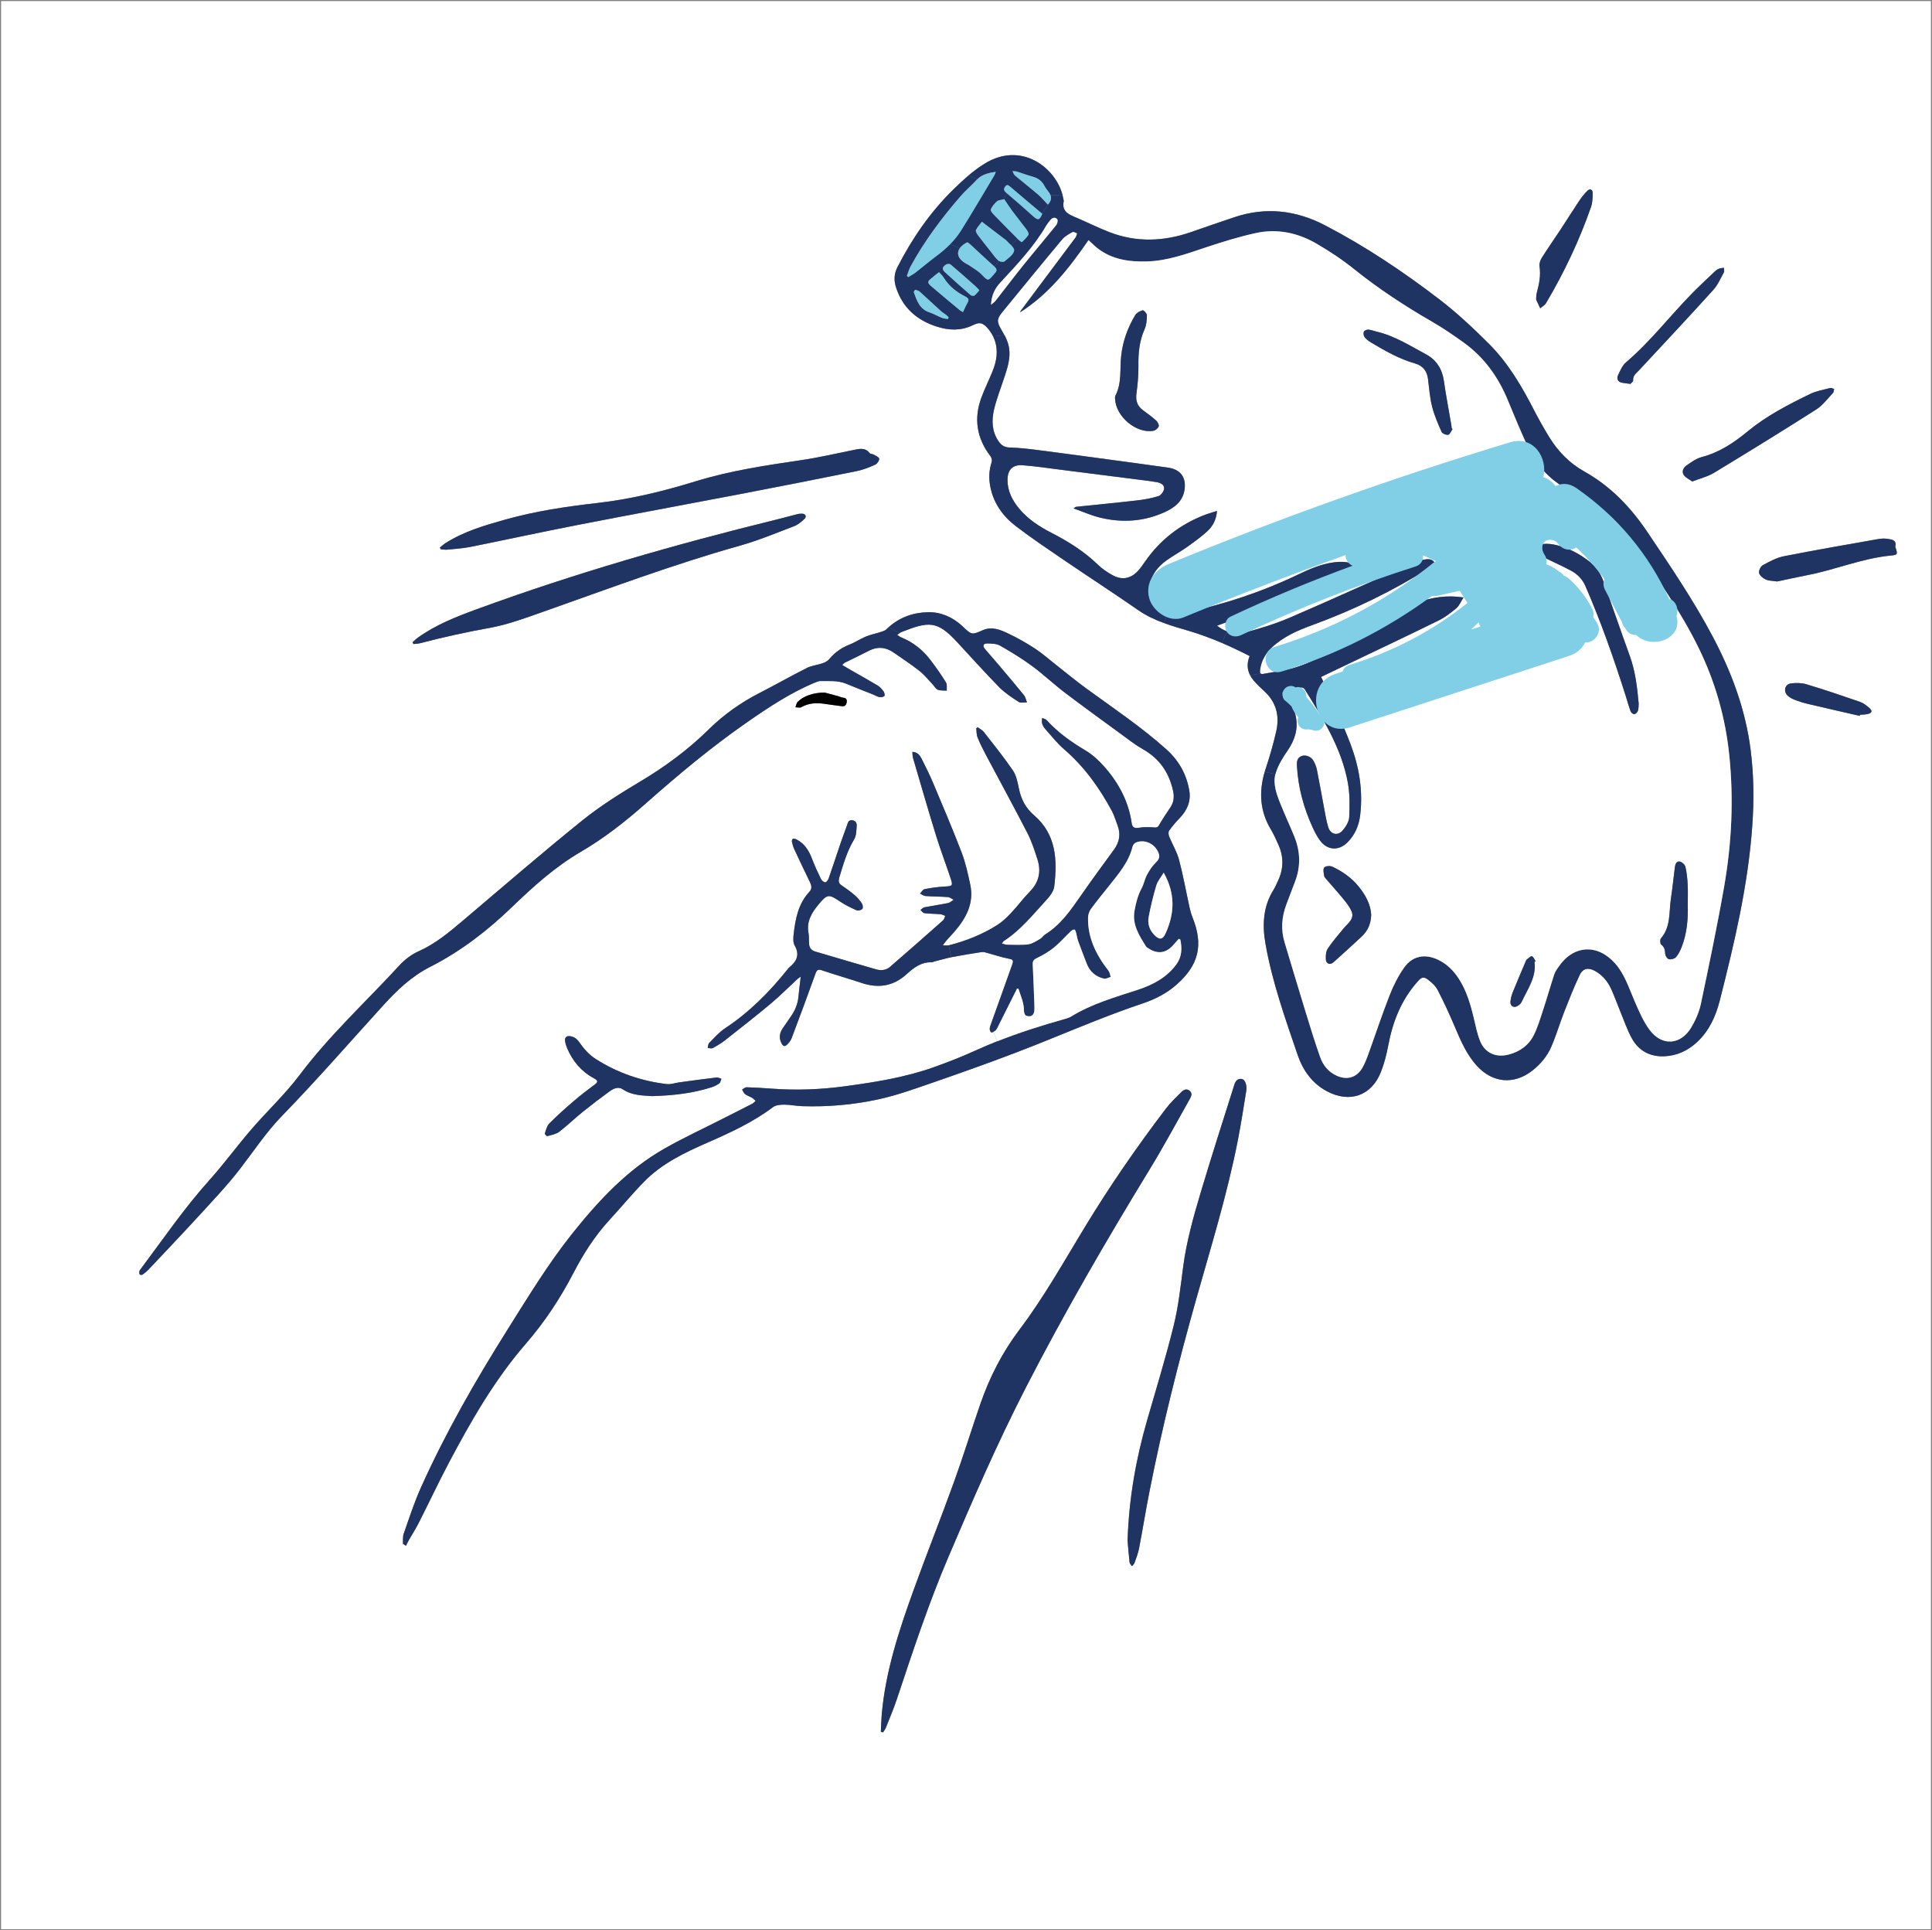 <?xml version="1.0" encoding="UTF-8"?><svg id="Layer_2" xmlns="http://www.w3.org/2000/svg" viewBox="0 0 453.41 452.94"><rect x="0" y="0" width="453.41" height="452.94" fill="#808080" stroke="none"/><defs><style>.cls-1{fill:#fff;}.cls-2{fill:#203464;}.cls-3{fill:#81cee7;}</style></defs><g id="Layer_1-2"><g><path class="cls-1" d="M453.16,.25V452.69H.25V.25H453.16Zm-9.44,130.11c1.65-.16,1.64-.27,1.16-1.81-.03-.12-.11-.24-.08-.34,.35-1.5-.8-1.61-1.73-1.76-.76-.13-1.58-.09-2.34,.05-7.37,1.3-14.75,2.57-22.08,4.02-1.72,.34-3.37,1.24-4.94,2.09-.51,.27-1,1.3-.88,1.84,.14,.6,.9,1.22,1.54,1.52,.72,.33,1.6,.3,2.7,.47,2.21-.46,4.66-1.01,7.11-1.49,6.58-1.26,12.81-3.94,19.54-4.59Zm-5.45,37.19c1.05-.23,1.23-.71,.45-1.41-.65-.59-1.41-1.17-2.23-1.46-4.14-1.43-8.29-2.84-12.48-4.1-1.15-.35-2.48-.38-3.69-.22-1.44,.18-1.86,1.84-.8,2.86,.47,.44,1.09,.77,1.7,1,.98,.38,1.99,.7,3.02,.94,4.06,.96,8.14,1.88,12.21,2.82,.03-.09,.05-.17,.07-.26,.59-.05,1.19-.04,1.75-.17Zm-8.1-75.34c.2-.21,.19-.63,.27-.95-.32-.08-.68-.29-.96-.21-1.59,.42-3.25,.7-4.71,1.41-5.11,2.49-10.17,5.09-14.61,8.75-3.22,2.66-6.64,4.95-10.79,6.04-1.28,.33-2.45,1.19-3.56,1.96-.73,.51-1.22,1.43-.64,2.27,.44,.62,1.26,.98,1.97,1.5,1.86-.72,3.62-1.13,5.1-2.03,8.06-4.88,16.07-9.82,24.02-14.88,1.51-.96,2.64-2.53,3.91-3.86Zm-18.94,101.58c.43-5.97,.37-11.93-.39-17.87-1.21-9.47-4.48-18.24-8.93-26.62-4.51-8.51-9.92-16.47-15.29-24.45-3.91-5.81-8.62-10.76-14.82-14.22-3.49-1.95-6.22-4.77-8.3-8.19-1.22-2.01-2.39-4.06-3.46-6.15-2.9-5.65-6.11-11.13-10.62-15.63-3.69-3.68-7.52-7.28-11.65-10.44-8.48-6.5-17.36-12.44-26.86-17.38-6.78-3.52-13.86-4.34-21.2-1.88-3.38,1.14-6.75,2.29-10.12,3.47-6.41,2.24-12.84,2.51-19.23,.04-2.82-1.09-5.51-2.47-8.3-3.63-1.66-.69-2.86-1.55-2.42-3.59,.04-.18-.06-.39-.09-.58-.05-.32-.12-.63-.2-.95-1.68-6.42-9.69-12.61-18.24-7.34-1.36,.83-2.64,1.8-3.87,2.84-1.23,1.05-2.41,2.16-3.55,3.28-5.4,5.3-9.64,11.47-13.08,18.19-.8,1.56-.86,3.12-.31,4.79,1.55,4.76,4.88,7.66,9.53,9.15,2.81,.9,5.63,1.04,8.38-.28,1.56-.75,2.25-.76,3.43,.5,.56,.61,1.06,1.33,1.43,2.09,.12,.26,.24,.51,.33,.77,.95,2.57,.49,5.11-.53,7.57-.82,1.99-1.77,3.94-2.53,5.95-1.87,5-1.12,9.63,2.14,13.86,.25,.32,.38,.94,.26,1.31-.68,2-.71,4.01-.28,6.04,.8,3.8,2.99,6.77,5.98,9.05,3.74,2.85,7.66,5.48,11.55,8.13,5.68,3.87,11.45,7.6,17.09,11.52,1.92,1.34,3.99,2.29,6.12,3.07,1.89,.69,3.83,1.26,5.78,1.82,2.66,.79,5.25,1.75,7.8,2.84,2.19,.94,4.34,1.97,6.49,3.07-.68,1.68-.58,3.16,.1,4.49,.22,.43,.5,.84,.84,1.24,.76,.9,1.62,1.72,2.49,2.51,2.8,2.56,3.62,5.75,2.83,9.33-.67,2.97-1.52,5.92-2.48,8.82-.09,.26-.17,.53-.25,.79-1.4,4.75-1.13,9.31,1.56,13.69,.65,1.07,1.12,2.24,1.65,3.38,1.34,2.94,1.23,5.86-.2,8.74-.3,.6-.54,1.23-.89,1.79-2.51,3.97-2.71,8.31-1.93,12.74,1.57,8.95,4.62,17.5,7.54,26.06,1.22,3.58,3.36,6.66,6.86,8.53,5.33,2.86,10.48,1.09,12.69-4.52,.79-2,1.32-4.11,1.72-6.22,1.05-5.59,3.06-10.69,6.89-14.99,.94-1.05,1.38-1.25,2.48-.42,.89,.67,1.78,1.51,2.27,2.48,1.44,2.78,2.74,5.64,3.97,8.52,1.4,3.3,2.78,6.58,5.26,9.26,3.65,3.96,8.62,4.4,12.87,1.11,1.96-1.52,3.55-3.4,4.52-5.65,1.15-2.66,1.97-5.45,3.02-8.15,1.16-2.94,2.31-5.9,3.68-8.75,.75-1.56,2.06-1.74,3.6-.87,1.66,.93,2.86,2.34,3.67,4.03,.78,1.66,1.39,3.41,2.09,5.11,.95,2.27,1.72,4.65,2.92,6.78,1.61,2.84,4.23,4.22,7.57,4.08,2.96-.13,5.47-1.31,7.62-3.28,2.88-2.65,4.43-6.1,5.37-9.78,3.43-13.5,6.65-27.05,7.63-41Zm-6.67-129.87c.16-.28,.02-.72,.02-1.09-.37,.07-.76,.07-1.1,.2-.36,.14-.71,.36-.99,.62-1.85,1.76-3.72,3.49-5.5,5.31-5.18,5.29-9.7,11.22-15.38,16.05-.87,.74-1.38,1.97-1.89,3.05-.32,.67-.14,1.45,.74,1.69,.6,.17,1.24,.19,2.17,.33,.15-.19,.66-.51,.64-.8-.08-1.18,.75-1.71,1.41-2.42,5.83-6.26,11.67-12.5,17.41-18.84,1.05-1.16,1.7-2.7,2.47-4.1Zm-30.78-18.59c0-.87-.62-1.16-1.24-.57-.77,.75-1.44,1.64-2.04,2.54-1.42,2.11-2.76,4.28-4.16,6.41-1.49,2.26-3.05,4.47-4.49,6.76-.36,.56-.64,1.36-.55,1.99,.34,2.16-.09,4.2-.64,6.25-.11,.42-.11,.86-.13,1.03,0,.38-.04,.51,0,.61,.3,.67,.62,1.33,.93,1.99,.47-.4,1.08-.72,1.38-1.23,4.25-7.17,7.8-14.68,10.55-22.55,.35-1,.37-2.15,.39-3.23Zm-81.3,210.61c.21-1.32-.3-2.66-1.05-2.76-1.4-.18-1.65,1.02-1.94,1.94-2.59,8.18-5.21,16.35-7.67,24.57-1.71,5.74-3.35,11.51-4.14,17.49-.61,4.62-1.11,9.3-2.22,13.81-1.86,7.53-4.14,14.96-6.29,22.41-2.59,9.02-4.22,18.18-4.55,28.1,.12,1.34,.26,3.22,.47,5.09,.03,.32,.36,.61,.56,.91,.2-.25,.5-.47,.6-.76,.4-1.14,.86-2.29,1.08-3.47,.86-4.47,1.57-8.96,2.46-13.42,2.98-15.13,6.73-30.07,10.91-44.9,3.51-12.45,7.35-24.81,9.83-37.53,.74-3.81,1.33-7.65,1.95-11.48Zm-16.37-24.89c5.25-4.63,6.36-9.33,3.74-15.83-.29-.72-.5-1.49-.67-2.25-.83-3.75-1.5-7.53-2.48-11.24-.5-1.89-1.58-3.63-2.32-5.46-.17-.41-.22-1.07,0-1.38,.74-1.04,1.59-2.03,2.48-2.95,1.74-1.81,2.67-3.93,2.25-6.41-.65-3.87-2.45-7.09-5.44-9.76-5.82-5.2-12.27-9.53-18.56-14.1-2.57-1.86-5.01-3.9-7.51-5.86-1.57-1.23-3.07-2.57-4.73-3.65-2-1.3-4.09-2.49-6.24-3.51-1.86-.89-3.85-1.72-5.98-.79-2.54,1.12-2.59,1.14-4.6-.76-.09-.08-.17-.17-.25-.24-2.26-2.08-5.01-3.28-7.98-3.22-3.44,.07-6.65,1.16-9.27,3.53-.18,.16-.35,.32-.52,.49-.37,.37-.99,.51-1.52,.69-1.1,.36-2.26,.57-3.32,1.02-1.33,.56-2.55,1.39-3.89,1.91-1.89,.74-3.42,1.86-4.72,3.41-.36,.44-.97,.75-1.53,.94-1.22,.42-2.57,.54-3.7,1.11-3.78,1.9-7.46,4-11.23,5.93-4.37,2.24-8.31,5.06-11.81,8.5-4.81,4.73-10.17,8.69-15.98,12.16-4.75,2.83-9.48,5.8-13.77,9.26-9.5,7.66-18.75,15.65-28.07,23.55-3.15,2.67-6.33,5.31-10.13,7.01-1.8,.81-3.31,1.95-4.62,3.37-7.86,8.55-16.44,16.42-23.46,25.77-3.39,4.5-7.57,8.39-11.26,12.68-3.39,3.92-6.45,8.13-9.91,11.98-5.87,6.54-10.81,13.77-16.06,20.78-.14,.19-.31,.39-.35,.6-.04,.24-.01,.56,.12,.74,.09,.11,.49,.11,.64,.01,.48-.34,.95-.71,1.35-1.13,4.07-4.32,8.16-8.61,12.16-12.98,3.23-3.54,6.55-7.02,9.45-10.81,3.2-4.16,6.06-8.5,9.77-12.33,8.16-8.39,15.84-17.23,23.72-25.89,3.23-3.56,6.65-6.84,11.03-9.06,7.09-3.6,13.37-8.42,19.07-13.91,5.05-4.86,10.2-9.54,16.29-13.09,5.48-3.2,10.45-7.09,15.2-11.3,7.62-6.74,15.42-13.27,23.79-19.08,5.12-3.56,10.31-7.01,16.11-9.39,.36-.15,.75-.31,1.12-.31,2.03,.04,4.07-.18,6.03,.62,2.13,.89,4.29,1.72,6.44,2.58,.47,.19,.92,.49,1.4,.57,.37,.07,.89-.01,1.15-.24,.15-.14,.04-.78-.15-1.05-.38-.53-.83-1.08-1.38-1.41-2.19-1.31-4.42-2.55-6.63-3.81-.54-.32-1.08-.65-1.73-1.03,.33-.29,.46-.45,.62-.54,1.86-.92,3.75-1.8,5.59-2.76,2.1-1.1,4.07-.89,5.97,.46,1.98,1.4,4.04,2.72,5.94,4.23,1.15,.91,2.09,2.1,3.11,3.17,.41,.42,.71,1.06,1.2,1.25,.64,.25,1.41,.16,2.12,.21-.05-.65,.11-1.43-.2-1.93-1.09-1.77-2.29-3.48-3.54-5.13-1.81-2.39-4.06-4.25-6.87-5.39-.31-.12-.57-.34-1.03-.61,.22-.16,.39-.3,.55-.42,.15-.12,.29-.21,.44-.27,6.4-2.51,8.35-2.72,12.97,2.25,3.31,3.57,6.56,7.2,9.97,10.68,1.33,1.35,2.97,2.42,4.57,3.46,.47,.31,1.3,.09,1.96,.11-.24-.58-.36-1.26-.75-1.73-1.92-2.37-3.9-4.7-5.87-7.03-1.07-1.26-2.15-2.5-3.23-3.75-.67-.77-.37-1.32,.51-1.31,1.02,0,2.19,.04,3.04,.52,2.58,1.47,5.13,3.03,7.52,4.79,2.62,1.93,4.99,4.19,7.59,6.17,4.37,3.32,8.83,6.54,13.26,9.78,1.68,1.23,3.33,2.53,5.13,3.55,3.85,2.17,6.09,5.4,7.06,9.66,.34,1.49,.22,2.77-.63,4.02-.92,1.37-1.84,2.74-2.66,4.16-.33,.58-.64,.56-1.21,.51-1.16-.08-2.36-.11-3.49,.08-1.07,.18-1.56-.08-1.71-1.13-.72-5.02-3.02-9.32-6.3-13.07-1.3-1.48-2.81-2.91-4.49-3.91-3.37-2-6.51-4.23-9.15-7.14-.25-.27-.71-.34-1.07-.51-.01,.43-.11,.88,0,1.27,.12,.44,.36,.89,.67,1.24,1.46,1.63,2.82,3.4,4.47,4.82,4.75,4.09,8.31,9.06,11.25,14.53,.55,1.03,.86,2.18,1.29,3.28,.81,2.08,.49,3.97-.82,5.76-2.6,3.55-5.2,7.1-7.71,10.71-2.41,3.45-4.76,6.94-8.46,9.21-.42,.26-.69,.78-1.12,1.02-.9,.51-1.82,1.16-2.8,1.3-1.62,.22-3.29,.1-4.94,.09-.38-.01-.76-.17-1.29-.3,.25-.32,.33-.52,.48-.61,3.99-2.57,6.9-6.28,10.06-9.7,.79-.86,1.65-2.01,1.77-3.1,.72-6.21,.51-12.21-4.8-16.74-1.91-1.63-3.01-3.76-3.51-6.25-.29-1.44-.59-3.02-1.39-4.2-2.12-3.11-4.49-6.05-6.81-9.02-.37-.47-.97-.76-1.46-1.13-.12,.08-.23,.16-.34,.24,.09,.72,.04,1.5,.31,2.15,.55,1.38,1.22,2.71,1.92,4.03,3.25,6.13,6.59,12.22,9.77,18.4,1,1.93,1.68,4.05,2.35,6.13,.92,2.83,.41,5.37-1.75,7.58-1.57,1.59-2.89,3.42-4.43,5.05-.99,1.05-2.06,2.08-3.27,2.84-3.51,2.22-7.34,3.73-11.35,4.75-.44,.11-.93,.01-1.4,.01,.84-1.25,1.85-2.18,2.73-3.2,2.74-3.17,4.65-6.68,3.71-11.06-.54-2.52-1.09-5.08-2.01-7.49-2.06-5.38-4.31-10.68-6.55-15.99-.86-2.06-1.85-4.07-2.86-6.06-.4-.77-.93-1.55-2.16-1.6,.05,.51,.02,.98,.14,1.4,1.79,6.09,3.55,12.2,5.42,18.26,1.03,3.34,2.28,6.6,3.38,9.91,.63,1.87,.51,1.93-1.41,2.04-1.56,.08-3.13,.3-4.66,.6-.41,.08-.72,.68-1.08,1.03,.43,.21,.84,.56,1.27,.59,1.76,.13,3.53,.11,5.29,.25,.45,.03,.88,.41,1.32,.63-.42,.26-.81,.67-1.26,.76-1.85,.38-3.71,.64-5.56,1-.34,.07-.64,.41-.95,.63,.3,.26,.58,.71,.92,.75,1.24,.15,2.5,.14,3.74,.25,.39,.03,.77,.25,1.15,.39-.16,.34-.22,.79-.48,1.02-4.14,3.67-8.29,7.32-12.47,10.94-.93,.8-2.11,.91-3.25,.59-4.78-1.37-9.54-2.79-14.32-4.19-.84-.25-1.34-.81-1.42-1.68-.08-.9,.02-1.83-.15-2.7-.52-2.74,.84-4.83,2.41-6.72,2.05-2.47,2.39-2.37,5.06-.59,1.2,.8,2.51,1.44,3.83,2.02,.36,.16,1.07-.04,1.34-.33,.21-.22,.11-.95-.11-1.28-.46-.71-1.03-1.38-1.67-1.93-.97-.84-2.02-1.6-3.08-2.31-.75-.49-.78-1.08-.56-1.82,.93-3.07,1.8-6.16,3.49-8.96,.52-.85,.52-2.07,.6-3.13,.06-.68-.23-1.32-1.1-1.38-.87-.07-.96,.6-1.17,1.2-.49,1.4-1.03,2.78-1.51,4.19-.93,2.74-1.82,5.49-2.78,8.22-.13,.39-.49,.93-.79,.96-.32,.03-.84-.39-1.01-.74-.76-1.55-1.49-3.12-2.1-4.73-.74-1.95-1.75-3.62-3.67-4.59-.25-.13-.6-.22-.84-.15-.14,.04-.28,.48-.23,.7,.14,.61,.31,1.22,.57,1.78,1.19,2.56,2.41,5.11,3.64,7.65,.38,.79,.59,1.55-.1,2.29-2.61,2.8-3.29,6.34-3.7,9.95-.1,.88-.17,1.95,.23,2.65,1.29,2.25,.43,3.78-1.29,5.19-.15,.12-.27,.29-.39,.44-4.24,5.31-8.98,10.07-14.69,13.84-1.38,.92-2.51,2.24-3.7,3.43-.25,.25-.23,.77-.33,1.17,.4,.01,.87,.18,1.17,.02,1-.54,1.99-1.12,2.88-1.82,3.61-2.84,7.23-5.67,10.76-8.62,2.16-1.81,4.15-3.83,6.22-5.74,.2-.19,.45-.33,.8-.57-.2,1.72-.4,3.22-.54,4.73-.17,1.78-.86,3.33-1.89,4.76-.55,.76-1.04,1.57-1.6,2.33-.86,1.18-1.21,2.36-.49,3.79,.35,.7,.75,.84,1.24,.4,.48-.43,.93-1,1.15-1.6,1.9-5.02,3.77-10.05,5.58-15.1,.33-.94,.65-1.12,1.59-.79,3.08,1.04,6.21,1.94,9.3,2.96,3.91,1.3,7.41,.75,10.51-2.07,1.65-1.51,3.42-2.87,5.86-2.8,.22,.01,.44-.13,.67-.19,1.32-.33,2.64-.72,3.97-1,.08-.02,.16-.03,.24-.05,2.31-.45,4.62-.82,6.94-1.17,.43-.06,.9,.13,1.34,.24,1.55,.42,3.07,.94,4.63,1.25,1.38,.28,1.53,.32,1.07,1.62-1.59,4.51-3.22,9.01-4.83,13.51-.15,.44-.36,.89-.39,1.35-.03,.29,.14,.78,.35,.87,.13,.05,.32,0,.51-.09l.9,2.2c-1.7,.68-3.39,1.39-5.06,2.15-3.2,1.46-6.5,2.75-9.82,3.93-6.76,2.41-13.82,3.52-20.9,4.48-5.65,.76-11.33,.99-17.03,.56-2-.15-4-.27-5.99-.33-.35,0-.71,.34-1.07,.53,.23,.36,.37,.83,.69,1.08,.49,.37,1.12,.56,1.66,.87,.31,.18,.55,.47,.82,.71-.25,.22-.47,.51-.76,.66-2.3,1.19-4.62,2.35-6.93,3.52-4.54,2.31-9.18,4.46-13.61,6.97-8.77,4.96-15.5,12.19-21.72,19.98-5.67,7.11-10.37,14.87-15.2,22.54-7.53,11.97-14.56,24.22-20.36,37.14-1.56,3.49-2.74,7.16-4.01,10.78-.25,.71-.13,1.56-.18,2.34,.24,.16,.48,.31,.72,.47,.23-.45,.44-.92,.69-1.36,.76-1.32,1.59-2.61,2.28-3.97,2.4-4.73,4.65-9.52,7.12-14.2,5.21-9.83,10.73-19.46,18.07-27.92,4.39-5.06,8.06-10.63,11.15-16.58,2.32-4.47,5.02-8.7,8.45-12.43,2.72-2.95,5.27-6.05,8.06-8.91,4.22-4.34,9.59-6.89,15.04-9.27,5.32-2.33,10.59-4.76,15.28-8.29,.66-.5,1.75-.58,2.65-.58,1.4,.01,2.81,.32,4.21,.36,6,.19,11.96-.32,17.79-1.59,4.27-.92,8.43-2.42,12.57-3.85,6.63-2.29,13.24-4.64,19.8-7.14,6.26-2.38,12.43-5.01,18.67-7.46,3.61-1.42,7.24-2.79,10.92-4.02,2.98-.99,5.71-2.36,8.08-4.45Zm3.11,26.83c.35-.63,.68-1.33-.02-1.92-.74-.63-1.45-.22-1.99,.32-1.24,1.24-2.54,2.47-3.6,3.87-6.79,8.9-13.14,18.12-18.96,27.69-4.98,8.18-9.64,16.55-15.44,24.21-3.98,5.26-6.96,11.1-9.12,17.33-2.12,6.11-4.01,12.3-6.21,18.38-3.12,8.62-6.52,17.14-9.63,25.77-3.35,9.31-6.42,18.71-7.31,28.65-.12,1.38-.15,2.77-.22,4.16,.17,.06,.34,.11,.51,.17,.25-.41,.55-.79,.72-1.23,.88-2.22,1.82-4.43,2.57-6.7,3.72-11.16,7.4-22.32,12.02-33.16,5.72-13.42,11.52-26.81,18.19-39.79,8.99-17.5,18.85-34.5,29.11-51.29,3.29-5.38,6.27-10.96,9.38-16.46ZM205.4,109.03c.46-.21,.99-.97,.93-1.41-.05-.38-.85-.69-1.35-.98-.26-.15-.71-.09-.86-.29-1.08-1.43-2.46-1.03-3.86-.75-4.06,.82-8.11,1.77-12.21,2.37-8.35,1.23-16.68,2.47-24.77,4.96-7.54,2.32-15.18,4.2-23.05,5.09-7.28,.83-14.53,1.9-21.62,3.89-4.88,1.37-9.73,2.78-14.06,5.53-.47,.3-.87,.69-1.31,1.04,.07,.13,.13,.27,.19,.41,.49,.03,.99,.13,1.48,.09,1.83-.19,3.68-.29,5.48-.65,8.42-1.69,16.81-3.52,25.23-5.16,12.62-2.46,25.27-4.78,37.9-7.2,9.2-1.76,18.39-3.57,27.57-5.43,1.48-.3,2.93-.89,4.31-1.51Zm-6.68,55.65c.07-.64-.22-.91-.86-.97-.41-.05-.81-.27-1.22-.38-1.24-.34-2.48-.66-3.14-.83-2.7,.02-4.96,.85-6.3,2.19-.3,.3-.35,.84-.52,1.27,.46,0,1.02,.18,1.37-.02,1.77-1.01,3.64-1.07,5.58-.77,1.32,.2,2.64,.37,3.96,.54,.75,.09,1.06-.35,1.13-1.03Zm-9.94-42.91c.6-.58,.28-1.21-.55-1.24-.39-.02-.79,.04-1.16,.13-1.64,.41-3.26,.87-4.9,1.27-23.8,5.84-47.33,12.61-70.36,21.05-4.79,1.75-9.54,3.63-13.73,6.63-.45,.32-.84,.72-1.26,1.09l.21,.42c.52-.06,1.06-.06,1.56-.19,5.39-1.41,10.81-2.61,16.29-3.59,4.21-.76,8.31-2.28,12.36-3.71,15.42-5.43,30.71-11.19,46.47-15.61,4.32-1.22,8.5-2.97,12.7-4.57,.88-.34,1.68-1.02,2.37-1.68Zm-19.97,132.43c.28-.21,.34-.71,.49-1.07-.38-.11-.78-.34-1.15-.3-2.92,.35-5.83,.74-8.74,1.14-.96,.13-1.95,.52-2.88,.41-6-.7-11.62-2.64-16.71-5.88-1.5-.95-2.8-2.39-3.82-3.87-.64-.92-1.26-1.37-2.25-1.5-.8-.1-1.22,.32-1.14,1.09,.06,.57,.25,1.15,.47,1.69,1.29,3.06,3.31,5.48,6.26,7.08,1.11,.6,1.05,.91,.07,1.63-1.64,1.2-3.25,2.45-4.79,3.77-1.96,1.68-3.89,3.4-5.71,5.23-.57,.58-.77,1.54-1.05,2.35-.04,.14,.45,.66,.59,.62,.96-.27,2.04-.45,2.8-1.03,1.9-1.44,3.61-3.14,5.48-4.64,2.07-1.67,4.19-3.29,6.35-4.85,.9-.65,2.01-1.18,3.07-.47,2.23,1.49,4.75,1.45,6.94,1.6,4.94-.15,9.53-.66,13.97-2.1,.62-.2,1.24-.51,1.75-.9Z"/><path class="cls-2" d="M444.88,128.55c.48,1.54,.49,1.65-1.16,1.81-6.73,.65-12.96,3.33-19.54,4.59-2.45,.48-4.9,1.03-7.11,1.49-1.1-.17-1.98-.14-2.7-.47-.64-.3-1.4-.92-1.54-1.52-.12-.54,.37-1.57,.88-1.84,1.57-.85,3.22-1.75,4.94-2.09,7.33-1.45,14.71-2.72,22.08-4.02,.76-.14,1.58-.18,2.34-.05,.93,.15,2.08,.26,1.73,1.76-.03,.1,.05,.22,.08,.34Z"/><path class="cls-2" d="M438.72,166.14c.78,.7,.6,1.18-.45,1.41-.56,.13-1.16,.12-1.75,.17-.02,.09-.04,.17-.07,.26-4.07-.94-8.15-1.86-12.21-2.82-1.03-.24-2.04-.56-3.02-.94-.61-.23-1.23-.56-1.7-1-1.06-1.02-.64-2.68,.8-2.86,1.21-.16,2.54-.13,3.69,.22,4.19,1.26,8.34,2.67,12.48,4.1,.82,.29,1.58,.87,2.23,1.46Z"/><path class="cls-2" d="M430.44,91.26c-.08,.32-.07,.74-.27,.95-1.27,1.33-2.4,2.9-3.91,3.86-7.95,5.06-15.96,10-24.02,14.88-1.48,.9-3.24,1.31-5.1,2.03-.71-.52-1.53-.88-1.97-1.5-.58-.84-.09-1.76,.64-2.27,1.11-.77,2.28-1.63,3.56-1.96,4.15-1.09,7.57-3.38,10.79-6.04,4.44-3.66,9.5-6.26,14.61-8.75,1.46-.71,3.12-.99,4.71-1.41,.28-.08,.64,.13,.96,.21Z"/><path class="cls-2" d="M410.84,175.92c.76,5.94,.82,11.9,.39,17.87-.98,13.95-4.2,27.5-7.63,41-.94,3.68-2.49,7.13-5.37,9.78-2.15,1.97-4.66,3.15-7.62,3.28-3.34,.14-5.96-1.24-7.57-4.08-1.2-2.13-1.97-4.51-2.92-6.78-.7-1.7-1.31-3.45-2.09-5.11-.81-1.69-2.01-3.1-3.67-4.03-1.54-.87-2.85-.69-3.6,.87-1.37,2.85-2.52,5.81-3.68,8.75-1.05,2.7-1.87,5.49-3.02,8.15-.97,2.25-2.56,4.13-4.52,5.65-4.25,3.29-9.22,2.85-12.87-1.11-2.48-2.68-3.86-5.96-5.26-9.26-1.23-2.88-2.53-5.74-3.97-8.52-.49-.97-1.38-1.81-2.27-2.48-1.1-.83-1.54-.63-2.48,.42-3.83,4.3-5.84,9.4-6.89,14.99-.4,2.11-.93,4.22-1.72,6.22-2.21,5.61-7.36,7.38-12.69,4.52-3.5-1.87-5.64-4.95-6.86-8.53-2.92-8.56-5.97-17.11-7.54-26.06-.78-4.43-.58-8.77,1.93-12.74,.35-.56,.59-1.19,.89-1.79,1.43-2.88,1.54-5.8,.2-8.74-.53-1.14-1-2.31-1.65-3.38-2.69-4.38-2.96-8.94-1.56-13.69l2.51,.53c-.57,2.32,.25,4.62,1.12,6.79,1.04,2.63,2.25,5.18,3.31,7.8,1.44,3.52,1.56,7.08,.17,10.67-.69,1.79-1.37,3.58-2.04,5.38-1.09,2.92-1.3,5.88-.38,8.89,1.62,5.36,3.21,10.74,4.86,16.09,1.1,3.6,2.21,7.2,3.46,10.74,.69,1.98,1.98,3.57,3.98,4.44,2.33,1.01,4.5,.43,5.84-1.73,.65-1.06,1.09-2.26,1.52-3.43,1.67-4.61,3.2-9.27,4.99-13.83,.88-2.24,2-4.45,3.38-6.41,1.95-2.77,4.88-3.31,7.95-1.86,2.09,.99,3.66,2.56,4.9,4.48,1.81,2.81,2.73,5.96,3.5,9.18,.44,1.83,.79,3.7,1.49,5.43,1.13,2.8,3.71,3.93,6.66,3.18,2.65-.68,4.76-2.18,5.96-4.62,.94-1.91,1.55-4,2.22-6.04,.89-2.72,1.67-5.46,2.56-8.18,.2-.62,.62-1.18,.99-1.73,3.48-5.16,9.14-5.5,13.28-.84,2.25,2.54,3.22,5.7,4.53,8.73,1.04,2.39,2.07,4.88,3.62,6.94,2.91,3.84,7.27,3.49,9.74-.65,1.01-1.69,1.84-3.6,2.25-5.52,1.93-9.17,3.86-18.34,5.47-27.57,1.77-10.17,2.25-20.43,1.2-30.74-.9-8.83-3.29-17.23-7.19-25.2-4.19-8.57-9.69-16.32-15.07-24.15-3.71-5.39-8.16-9.79-14.29-12.41-5.09-2.18-8.66-6.03-10.93-11.05-1.55-3.44-3.02-6.9-4.44-10.39-2.25-5.51-5.58-10.19-10.44-13.68-2.42-1.73-4.89-3.43-7.47-4.91-6.33-3.66-12.43-7.64-18.14-12.23-2.83-2.28-5.9-4.31-9.05-6.13-4.34-2.5-9.14-3.48-14.08-2.41-4,.88-7.95,2.1-11.84,3.4-4.51,1.51-8.96,3.14-13.79,3.27-4.17,.11-8.15-.46-11.57-3.12-.7-.55-1.32-1.2-2.07-1.88-4.48,6.49-9.23,12.63-16.13,17.01,.14-.31,.17-.42,.23-.51,4.28-5.72,8.57-11.44,12.84-17.16,.19-.26,.23-.62,.34-.93-.35-.11-.81-.42-1.02-.3-.86,.49-1.81,.98-2.42,1.72-4.74,5.66-9.4,11.39-14.08,17.1-1.29,1.57-1.26,2.25-.23,4.02,.25,.44,.51,.89,.75,1.34l-2.68,.3c-.37-.76-.87-1.48-1.43-2.09-1.18-1.26-1.87-1.25-3.43-.5-2.75,1.32-5.57,1.18-8.38,.28-4.65-1.49-7.98-4.39-9.53-9.15-.55-1.67-.49-3.23,.31-4.79,3.44-6.72,7.68-12.89,13.08-18.19,1.14-1.12,2.32-2.23,3.55-3.28l2.12,.83c-.08,.07-.15,.15-.23,.23-1.19,1.3-2.56,2.44-3.71,3.77-4.43,5.12-8.48,10.51-11.72,16.47-.37,.69-.58,1.47-.87,2.21,.11,.09,.21,.19,.32,.29,.57-.35,1.18-.65,1.7-1.06,1.64-1.27,3.22-2.63,4.89-3.87,1.15-.85,2.23-1.76,3.22-2.77l2.31,.9c-.86,1.2-.42,2.53,1.32,3.57,.31,.18,.64,.32,.93,.52,.95,.67,2.01,1.24,2.81,2.06,1.56,1.61,1.53,1.67,2.97-.06l.15-.18c.63-.61,.51-1.06-.14-1.64l1.16-1.24c.39,.2,1.04,.26,1.27,.07,.89-.73,2.13-1.58,2.26-2.52,.05-.38-.29-.82-.72-1.27l1.52-1.51,.32,.32c.21,.2,.67,.51,.71,.47,.56-.54,1.15-1.08,1.53-1.73,.14-.24-.18-.85-.43-1.19-1.09-1.48-2.25-2.9-3.35-4.37-.68-.91-1.28-1.87-1.91-2.79l.59-1.41c2.03,1.73,4.05,3.46,6.01,5.25,1.33,1.22,1.67,1.17,2.33-.4l1.32-2.15c.72-.79,.88-1.49,.62-2.19l2.81-.11c.08,.32,.15,.63,.2,.95,.03,.19,.13,.4,.09,.58-.44,2.04,.76,2.9,2.42,3.59,2.79,1.16,5.48,2.54,8.3,3.63,6.39,2.47,12.82,2.2,19.23-.04,3.37-1.18,6.74-2.33,10.12-3.47,7.34-2.46,14.42-1.64,21.2,1.88,9.5,4.94,18.38,10.88,26.86,17.38,4.13,3.16,7.96,6.76,11.65,10.44,4.51,4.5,7.72,9.98,10.62,15.63,1.07,2.09,2.24,4.14,3.46,6.15,2.08,3.42,4.81,6.24,8.3,8.19,6.2,3.46,10.91,8.41,14.82,14.22,5.37,7.98,10.78,15.94,15.29,24.45,4.45,8.38,7.72,17.15,8.93,26.62ZM247.88,52.81c.27-.33,.44-1.12,.24-1.36-.47-.56-1.12-.42-1.6,.17-.32,.4-.66,.79-.92,1.22-2.92,5.04-6.91,9.22-10.82,13.46-1.33,1.43-2.07,2.95-2.2,5.21,.52-.45,.87-.68,1.11-1,2.18-2.77,4.3-5.59,6.5-8.33,2.54-3.15,5.16-6.22,7.69-9.37Zm-18.05,15.3c-.36-.39-.6-.69-.89-.94-1.93-1.72-3.87-3.44-5.84-5.1-.22-.19-.82-.18-1.07-.01-1,.69-1.02,1.13-.13,1.94,1.94,1.77,3.9,3.52,5.89,5.24,.19,.17,.71,.24,.9,.1,.42-.3,.72-.76,1.14-1.23Zm-2.79,2.98c.42-.7,.29-1.11-.44-1.48-2.1-1.05-3.9-2.46-5.15-4.5-.28-.45-.7-.82-1.08-1.25-.35,.27-.63,.48-.9,.7-.27,.23-.53,.47-.81,.68-1.05,.81-1.08,1.11-.07,1.96,2.2,1.88,4.43,3.73,6.66,5.59,.2,.16,.45,.26,.75,.43,.37-.76,.66-1.47,1.04-2.13Zm-4.55,3.76c.04-.13,.09-.25,.13-.38-.17-.18-.33-.39-.53-.55-.43-.33-.92-.6-1.32-.97-1.65-1.49-3.25-3.02-4.91-4.5-.27-.25-.69-.36-1.06-.45-.07-.02-.39,.44-.34,.59,.71,1.95,1.35,3.94,3.65,4.7,1.03,.35,1.98,.91,2.99,1.31,.43,.17,.92,.17,1.39,.25Z"/><path class="cls-1" d="M405.84,177.24c1.05,10.31,.57,20.57-1.2,30.74-1.61,9.23-3.54,18.4-5.47,27.57-.41,1.92-1.24,3.83-2.25,5.52-2.47,4.14-6.83,4.49-9.74,.65-1.55-2.06-2.58-4.55-3.62-6.94-1.31-3.03-2.28-6.19-4.53-8.73-4.14-4.66-9.8-4.32-13.28,.84-.37,.55-.79,1.11-.99,1.73-.89,2.72-1.67,5.46-2.56,8.18-.67,2.04-1.28,4.13-2.22,6.04-1.2,2.44-3.31,3.94-5.96,4.62-2.95,.75-5.53-.38-6.66-3.18-.7-1.73-1.05-3.6-1.49-5.43-.77-3.22-1.69-6.37-3.5-9.18-1.24-1.92-2.81-3.49-4.9-4.48-3.07-1.45-6-.91-7.95,1.86-1.38,1.96-2.5,4.17-3.38,6.41-1.79,4.56-3.32,9.22-4.99,13.83-.43,1.17-.87,2.37-1.52,3.43-1.34,2.16-3.51,2.74-5.84,1.73-2-.87-3.29-2.46-3.98-4.44-1.25-3.54-2.36-7.14-3.46-10.74-1.65-5.35-3.24-10.73-4.86-16.09-.92-3.01-.71-5.97,.38-8.89,.67-1.8,1.35-3.59,2.04-5.38,1.39-3.59,1.27-7.15-.17-10.67-1.06-2.62-2.27-5.17-3.31-7.8-.87-2.17-1.69-4.47-1.12-6.79,.04-.18,.09-.35,.15-.53,.6-1.78,1.64-3.45,2.72-5.01,1.69-2.45,2.51-5.04,1.93-7.99-.43-2.14-1.46-3.96-3.21-5.57,1.58-.45,2.99-.89,4.41-1.23,.25-.06,.72,.15,.86,.37,4.29,6.91,8.66,13.82,10.15,21.98,.48,2.63,.44,5.39,.32,8.07-.05,1.06-.79,2.22-1.51,3.09-1.14,1.37-2.85,1.01-3.4-.7-.47-1.48-.7-3.05-1-4.59-.56-2.96-1.07-5.94-1.67-8.9-.15-.75-.45-1.51-.84-2.17-.58-.98-1.84-1.42-2.76-1.07-1.05,.4-1.14,1.32-1.09,2.26,.27,5.12,1.6,9.97,3.74,14.61,.48,1.03,1.01,2.05,1.68,2.96,1.71,2.3,4.36,2.48,6.41,.46,1.8-1.78,2.73-3.99,3.02-6.49,.68-5.7-.25-11.24-2.25-16.53-1.86-4.94-4.2-9.71-6.33-14.56-.17-.39-.36-.76-.6-1.27,2.17-1.04,4.28-2.05,6.39-3.06,7.05-3.37,14.11-6.7,21.12-10.15,1.53-.75,2.93-1.82,4.24-2.92,.69-.59,1.06-1.56,1.68-2.52-3.98-.61-7.49-.01-10.94,1.21-5.31,1.87-9.95,4.98-14.67,7.95-4.45,2.81-8.86,5.74-13.94,7.29-2.38,.74-4.9,.99-7.36,1.47-.33,.07-.54,.04-.68-.06-.2-.16-.21-.49-.15-.89,.28-2.11,1.26-3.85,2.81-5.29,2.71-2.52,6.03-3.95,9.43-5.19,9.66-3.53,18.86-7.99,27.57-13.47,.43-.27,.85-.55,1.32-.86-.47-1.1-1.4-1.23-2.27-1.1-1.07,.17-2.15,.49-3.14,.93-9.58,4.24-19.11,8.6-28.74,12.74-3.37,1.44-6.92,2.55-10.47,3.47-1.46,.38-2.91,.27-4.28-.24-.82-.31-1.61-.76-2.34-1.34,11.15-4.02,22.05-8.17,32.37-14.32-1.74-.74-3.3-.74-4.88-.55-3.08,.39-5.88,1.64-8.65,2.96-8.4,4.02-17.18,6.91-26.27,8.84-.92,.19-1.86,.34-2.8,.36-.49,.01-.96-.02-1.4-.1-3.23-.53-4.96-3.21-4.2-6.79,.53-2.49,2.02-4.32,4.02-5.75,1.5-1.07,3.13-1.95,4.64-3.01,1.65-1.18,3.32-2.37,4.82-3.73,1.32-1.19,2.18-2.74,2.34-4.83-1.1,.36-2.07,.61-3,.98-5.67,2.21-10.3,5.78-13.8,10.79-.54,.77-1.07,1.55-1.7,2.25-1.65,1.83-3.67,2.28-5.85,1.14-1.3-.69-2.58-1.55-3.63-2.57-3.23-3.14-6.97-5.45-10.94-7.49-2.8-1.45-5.44-3.16-7.49-5.62-1.62-1.95-2.74-4.12-2.75-6.72-.01-2.4,1.17-3.66,3.56-3.48,2.93,.22,5.84,.66,8.76,1.03,6.51,.82,13.01,1.64,19.5,2.48,1.09,.13,2.19,.27,3.26,.47,.85,.16,1.76,.59,1.66,1.52-.07,.64-.7,1.55-1.28,1.73-1.66,.52-3.41,.83-5.15,1.03-4.75,.55-9.52,1-14.28,1.5-.06,0-.12,.08-.51,.38,2.21,.78,4.16,1.65,6.21,2.15,5.14,1.26,10.22,.93,15.08-1.25,2.32-1.05,4.32-2.52,4.73-5.28,.44-2.95-.96-4.79-3.9-5.21-4.03-.57-8.08-1.12-12.12-1.66-6.22-.84-12.44-1.69-18.67-2.49-2.1-.27-4.22-.5-6.33-.56-1.23-.03-1.99-.54-2.62-1.46-1.59-2.31-1.66-4.9-1.06-7.47,.54-2.31,1.42-4.55,2.17-6.82,.89-2.69,1.92-5.38,1.22-8.26-.2-.81-.54-1.6-.93-2.36-.24-.45-.5-.9-.75-1.34-1.03-1.77-1.06-2.45,.23-4.02,4.68-5.71,9.34-11.44,14.08-17.1,.61-.74,1.56-1.23,2.42-1.72,.21-.12,.67,.19,1.02,.3-.11,.31-.15,.67-.34,.93-4.27,5.72-8.56,11.44-12.84,17.16-.06,.09-.09,.2-.23,.51,6.9-4.38,11.65-10.52,16.13-17.01,.75,.68,1.37,1.33,2.07,1.88,3.42,2.66,7.4,3.23,11.57,3.12,4.83-.13,9.28-1.76,13.79-3.27,3.89-1.3,7.84-2.52,11.84-3.4,4.94-1.07,9.74-.09,14.08,2.41,3.15,1.82,6.22,3.85,9.05,6.13,5.71,4.59,11.81,8.57,18.14,12.23,2.58,1.48,5.05,3.18,7.47,4.91,4.86,3.49,8.19,8.17,10.44,13.68,1.42,3.49,2.89,6.95,4.44,10.39,2.27,5.02,5.84,8.87,10.93,11.05,6.13,2.62,10.58,7.02,14.29,12.41,5.38,7.83,10.88,15.58,15.07,24.15,3.9,7.97,6.29,16.37,7.19,25.2Zm-9.75,35.02c0-1.57,.07-3.14-.02-4.7-.07-1.4-.21-2.81-.53-4.17-.12-.5-.78-1.11-1.29-1.22-.81-.17-1.09,.6-1.18,1.3-.32,2.48-.57,4.98-.94,7.45-.47,3.16,.01,6.56-2.34,9.27-.25,.28-.19,1.26,.07,1.46,.82,.6,.87,1.35,.95,2.22,.04,.45,.49,1.13,.87,1.2,.51,.11,1.3-.09,1.63-.46,.58-.65,.99-1.5,1.32-2.32,1.28-3.22,1.56-6.61,1.46-10.03Zm-11.7-45.47c.18-.54,.14-1.15,.19-1.63-.35-3.87-.78-7.6-2.07-11.19-2.14-5.89-4.16-11.83-6.27-17.73-.68-1.89-1.89-3.45-3.48-4.67-2.21-1.68-4.64-2.96-7.34-3.63-1.02-.25-2.11-.41-3.13-.31-.57,.05-1.39,.65-1.51,1.15-.12,.47,.44,1.21,.87,1.67,.32,.35,.9,.45,1.36,.67,1.87,.9,3.76,1.77,5.6,2.74,1.53,.8,2.74,2.01,3.44,3.61,3.67,8.42,6.7,17.07,9.48,25.82,.38,1.2,.7,2.41,1.14,3.59,.12,.32,.59,.73,.87,.71,.31-.03,.73-.46,.85-.8Zm-24.27,58.87c.09-.03,.18-.06,.28-.09-.29-.42-.49-1.03-.88-1.19-.25-.1-.78,.43-1.16,.72-.15,.11-.23,.32-.31,.49-1.04,2.46-2.09,4.9-3.08,7.37-.26,.65-.42,1.36-.49,2.06-.1,1.01,.72,1.55,1.61,1.06,.4-.22,.82-.57,1-.96,1.39-3.03,3.52-5.82,3.03-9.46Zm-19.23-124.99c-.06-.05-.12-.1-.19-.14-.03-.28-.05-.55-.1-.82-.58-3.44-1.25-6.86-1.74-10.31-.4-2.82-1.75-4.95-4.22-6.28-3.76-2-7.37-4.34-11.6-5.31-.64-.15-1.27-.42-1.92-.47-.36-.02-.95,.23-1.05,.5-.14,.36-.05,.97,.19,1.28,.4,.51,.96,.93,1.53,1.26,3.27,1.94,6.56,3.84,10.25,4.89,1.85,.52,2.82,1.72,3.08,3.58,.29,2.17,.42,4.39,.96,6.51,.51,2.06,1.38,4.04,2.25,5.99,.18,.4,1.1,.77,1.56,.66,.41-.1,.67-.87,1-1.34Zm-19.09,114c-.12-2.46-1.34-4.67-2.97-6.68-1.66-2.04-3.79-3.52-6.15-4.63-.52-.24-1.55-.17-1.89,.18-.33,.35-.14,1.26-.05,1.91,.04,.32,.33,.62,.56,.89,1.17,1.36,2.38,2.7,3.53,4.08,.72,.87,1.46,1.75,2.02,2.73,.84,1.45,.69,2.24-.42,3.51-.31,.35-.68,.66-.97,1.02-1.3,1.61-2.69,3.16-3.83,4.87-.45,.68-.53,1.73-.47,2.59,.06,1.03,1.02,1.34,1.79,.65,2.22-1.99,4.43-3.99,6.6-6.02,1.41-1.31,2.18-2.94,2.25-5.1Zm-49.87-114.61c.13-.35-.24-1.05-.59-1.37-.96-.86-2-1.64-3.05-2.39-1.4-1.01-1.81-2.29-1.58-4,.29-2.12,.48-4.28,.46-6.42-.05-2.98,.2-5.84,1.44-8.61,.45-.99,.54-2.19,.55-3.3,.01-.41-.76-1.23-.99-1.16-.65,.18-1.42,.58-1.75,1.13-1.77,2.95-2.92,6.11-3.3,9.58-.34,3.13,.19,6.39-1.36,9.34-.13,.26-.06,.62-.07,.71,.16,4.23,5.05,8.23,8.99,7.51,.48-.09,1.1-.58,1.25-1.02Z"/><path class="cls-2" d="M404.58,62.83c0,.37,.14,.81-.02,1.09-.77,1.4-1.42,2.94-2.47,4.1-5.74,6.34-11.58,12.58-17.41,18.84-.66,.71-1.49,1.24-1.41,2.42,.02,.29-.49,.61-.64,.8-.93-.14-1.57-.16-2.17-.33-.88-.24-1.06-1.02-.74-1.69,.51-1.08,1.02-2.31,1.89-3.05,5.68-4.83,10.2-10.76,15.38-16.05,1.78-1.82,3.65-3.55,5.5-5.31,.28-.26,.63-.48,.99-.62,.34-.13,.73-.13,1.1-.2Z"/><path class="cls-2" d="M396.07,207.56c.09,1.56,.02,3.13,.02,4.7,.1,3.42-.18,6.81-1.46,10.03-.33,.82-.74,1.67-1.32,2.32-.33,.37-1.12,.57-1.63,.46-.38-.07-.83-.75-.87-1.2-.08-.87-.13-1.62-.95-2.22-.26-.2-.32-1.18-.07-1.46,2.35-2.71,1.87-6.11,2.34-9.27,.37-2.47,.62-4.97,.94-7.45,.09-.7,.37-1.47,1.18-1.3,.51,.11,1.17,.72,1.29,1.22,.32,1.36,.46,2.77,.53,4.17Z"/><path class="cls-2" d="M384.58,165.16c-.05,.48-.01,1.09-.19,1.63-.12,.34-.54,.77-.85,.8-.28,.02-.75-.39-.87-.71-.44-1.18-.76-2.39-1.14-3.59-2.78-8.75-5.81-17.4-9.48-25.82-.7-1.6-1.91-2.81-3.44-3.61-1.84-.97-3.73-1.84-5.6-2.74-.46-.22-1.04-.32-1.36-.67-.43-.46-.99-1.2-.87-1.67,.12-.5,.94-1.1,1.51-1.15,1.02-.1,2.11,.06,3.13,.31,2.7,.67,5.13,1.95,7.34,3.63,1.59,1.22,2.8,2.78,3.48,4.67,2.11,5.9,4.13,11.84,6.27,17.73,1.29,3.59,1.72,7.32,2.07,11.19Z"/><path class="cls-2" d="M372.54,44.76c.62-.59,1.25-.3,1.24,.57-.02,1.08-.04,2.23-.39,3.23-2.75,7.87-6.3,15.38-10.55,22.55-.3,.51-.91,.83-1.38,1.23-.31-.66-.63-1.32-.93-1.99-.04-.1,0-.23,0-.61,.02-.17,.02-.61,.13-1.03,.55-2.05,.98-4.09,.64-6.25-.09-.63,.19-1.43,.55-1.99,1.44-2.29,3-4.5,4.49-6.76,1.4-2.13,2.74-4.3,4.16-6.41,.6-.9,1.27-1.79,2.04-2.54Z"/><path class="cls-2" d="M360.4,225.57c-.1,.03-.19,.06-.28,.09,.49,3.64-1.64,6.43-3.03,9.46-.18,.39-.6,.74-1,.96-.89,.49-1.71-.05-1.61-1.06,.07-.7,.23-1.41,.49-2.06,.99-2.47,2.04-4.91,3.08-7.37,.08-.17,.16-.38,.31-.49,.38-.29,.91-.82,1.16-.72,.39,.16,.59,.77,.88,1.19Z"/><path class="cls-2" d="M343.47,140.19c-.62,.96-.99,1.93-1.68,2.52-1.31,1.1-2.71,2.17-4.24,2.92-7.01,3.45-14.07,6.78-21.12,10.15-2.11,1.01-4.22,2.02-6.39,3.06,.24,.51,.43,.88,.6,1.27,2.13,4.85,4.47,9.62,6.33,14.56,2,5.29,2.93,10.83,2.25,16.53-.29,2.5-1.22,4.71-3.02,6.49-2.05,2.02-4.7,1.84-6.41-.46-.67-.91-1.2-1.93-1.68-2.96-2.14-4.64-3.47-9.49-3.74-14.61-.05-.94,.04-1.86,1.09-2.26,.92-.35,2.18,.09,2.76,1.07,.39,.66,.69,1.42,.84,2.17,.6,2.96,1.11,5.94,1.67,8.9,.3,1.54,.53,3.11,1,4.59,.55,1.71,2.26,2.07,3.4,.7,.72-.87,1.46-2.03,1.51-3.09,.12-2.68,.16-5.44-.32-8.07-1.49-8.16-5.86-15.07-10.15-21.98-.14-.22-.61-.43-.86-.37-1.42,.34-2.83,.78-4.41,1.23,1.75,1.61,2.78,3.43,3.21,5.57,.58,2.95-.24,5.54-1.93,7.99-1.08,1.56-2.12,3.23-2.72,5.01-.06,.18-.11,.35-.15,.53l-2.51-.53c.08-.26,.16-.53,.25-.79,.96-2.9,1.81-5.85,2.48-8.82,.79-3.58-.03-6.77-2.83-9.33-.87-.79-1.73-1.61-2.49-2.51-.34-.4-.62-.81-.84-1.24l2.51-.38c.14,.1,.35,.13,.68,.06,2.46-.48,4.98-.73,7.36-1.47,5.08-1.55,9.49-4.48,13.94-7.29,4.72-2.97,9.36-6.08,14.67-7.95,3.45-1.22,6.96-1.82,10.94-1.21Z"/><path class="cls-2" d="M340.7,100.53c.07,.04,.13,.09,.19,.14-.33,.47-.59,1.24-1,1.34-.46,.11-1.38-.26-1.56-.66-.87-1.95-1.74-3.93-2.25-5.99-.54-2.12-.67-4.34-.96-6.51-.26-1.86-1.23-3.06-3.08-3.58-3.69-1.05-6.98-2.95-10.25-4.89-.57-.33-1.13-.75-1.53-1.26-.24-.31-.33-.92-.19-1.28,.1-.27,.69-.52,1.05-.5,.65,.05,1.28,.32,1.92,.47,4.23,.97,7.84,3.31,11.6,5.31,2.47,1.33,3.82,3.46,4.22,6.28,.49,3.45,1.16,6.87,1.74,10.31,.05,.27,.07,.54,.1,.82Z"/><path class="cls-2" d="M336.86,132.35c-.47,.31-.89,.59-1.32,.86-8.71,5.48-17.91,9.94-27.57,13.47-3.4,1.24-6.72,2.67-9.43,5.19-1.55,1.44-2.53,3.18-2.81,5.29-.06,.4-.05,.73,.15,.89l-2.51,.38c-.68-1.33-.78-2.81-.1-4.49-2.15-1.1-4.3-2.13-6.49-3.07l1.18-2.72c1.37,.51,2.82,.62,4.28,.24,3.55-.92,7.1-2.03,10.47-3.47,9.63-4.14,19.16-8.5,28.74-12.74,.99-.44,2.07-.76,3.14-.93,.87-.13,1.8,0,2.27,1.1Z"/><path class="cls-2" d="M318.83,207.99c1.63,2.01,2.85,4.22,2.97,6.68-.07,2.16-.84,3.79-2.25,5.1-2.17,2.03-4.38,4.03-6.6,6.02-.77,.69-1.73,.38-1.79-.65-.06-.86,.02-1.91,.47-2.59,1.14-1.71,2.53-3.26,3.83-4.87,.29-.36,.66-.67,.97-1.02,1.11-1.27,1.26-2.06,.42-3.51-.56-.98-1.3-1.86-2.02-2.73-1.15-1.38-2.36-2.72-3.53-4.08-.23-.27-.52-.57-.56-.89-.09-.65-.28-1.56,.05-1.91,.34-.35,1.37-.42,1.89-.18,2.36,1.11,4.49,2.59,6.15,4.63Z"/><path class="cls-2" d="M313.11,131.94c1.58-.19,3.14-.19,4.88,.55-10.32,6.15-21.22,10.3-32.37,14.32,.73,.58,1.52,1.03,2.34,1.34l-1.18,2.72c-2.55-1.09-5.14-2.05-7.8-2.84-1.95-.56-3.89-1.13-5.78-1.82l.79-2.21c.44,.08,.91,.11,1.4,.1,.94-.02,1.88-.17,2.8-.36,9.09-1.93,17.87-4.82,26.27-8.84,2.77-1.32,5.57-2.57,8.65-2.96Z"/><path class="cls-2" d="M291.43,253.18c.75,.1,1.26,1.44,1.05,2.76-.62,3.83-1.21,7.67-1.95,11.48-2.48,12.72-6.32,25.08-9.83,37.53-4.18,14.83-7.93,29.77-10.91,44.9-.89,4.46-1.6,8.95-2.46,13.42-.22,1.18-.68,2.33-1.08,3.47-.1,.29-.4,.51-.6,.76-.2-.3-.53-.59-.56-.91-.21-1.87-.35-3.75-.47-5.09,.33-9.92,1.96-19.08,4.55-28.1,2.15-7.45,4.43-14.88,6.29-22.41,1.11-4.51,1.61-9.19,2.22-13.81,.79-5.98,2.43-11.75,4.14-17.49,2.46-8.22,5.08-16.39,7.67-24.57,.29-.92,.54-2.12,1.94-1.94Z"/><path class="cls-2" d="M285.61,119.89c-.16,2.09-1.02,3.64-2.34,4.83-1.5,1.36-3.17,2.55-4.82,3.73-1.51,1.06-3.14,1.94-4.64,3.01-2,1.43-3.49,3.26-4.02,5.75-.76,3.58,.97,6.26,4.2,6.79l-.79,2.21c-2.13-.78-4.2-1.73-6.12-3.07-5.64-3.92-11.41-7.65-17.09-11.52-3.89-2.65-7.81-5.28-11.55-8.13-2.99-2.28-5.18-5.25-5.98-9.05-.43-2.03-.4-4.04,.28-6.04,.12-.37-.01-.99-.26-1.31-3.26-4.23-4.01-8.86-2.14-13.86,.76-2.01,1.71-3.96,2.53-5.95,1.02-2.46,1.48-5,.53-7.57-.09-.26-.21-.51-.33-.77l2.68-.3c.39,.76,.73,1.55,.93,2.36,.7,2.88-.33,5.57-1.22,8.26-.75,2.27-1.63,4.51-2.17,6.82-.6,2.57-.53,5.16,1.06,7.47,.63,.92,1.39,1.43,2.62,1.46,2.11,.06,4.23,.29,6.33,.56,6.23,.8,12.45,1.65,18.67,2.49,4.04,.54,8.09,1.09,12.12,1.66,2.94,.42,4.34,2.26,3.9,5.21-.41,2.76-2.41,4.23-4.73,5.28-4.86,2.18-9.94,2.51-15.08,1.25-2.05-.5-4-1.37-6.21-2.15,.39-.3,.45-.38,.51-.38,4.76-.5,9.53-.95,14.28-1.5,1.74-.2,3.49-.51,5.15-1.03,.58-.18,1.21-1.09,1.28-1.73,.1-.93-.81-1.36-1.66-1.52-1.07-.2-2.17-.34-3.26-.47-6.49-.84-12.99-1.66-19.5-2.48-2.92-.37-5.83-.81-8.76-1.03-2.39-.18-3.57,1.08-3.56,3.48,0,2.6,1.13,4.77,2.75,6.72,2.05,2.46,4.69,4.17,7.49,5.62,3.97,2.04,7.71,4.35,10.94,7.49,1.05,1.02,2.33,1.88,3.63,2.57,2.18,1.14,4.2,.69,5.85-1.14,.63-.7,1.16-1.48,1.7-2.25,3.5-5.01,8.13-8.58,13.8-10.79,.93-.37,1.9-.62,3-.98Z"/><path class="cls-2" d="M279.85,215.22c2.62,6.5,1.51,11.2-3.74,15.83-2.37,2.09-5.1,3.46-8.08,4.45-3.68,1.23-7.31,2.6-10.92,4.02-6.24,2.45-12.41,5.08-18.67,7.46-6.56,2.5-13.17,4.85-19.8,7.14-4.14,1.43-8.3,2.93-12.57,3.85-5.83,1.27-11.79,1.78-17.79,1.59-1.4-.04-2.81-.35-4.21-.36-.9,0-1.99,.08-2.65,.58-4.69,3.53-9.96,5.96-15.28,8.29-5.45,2.38-10.82,4.93-15.04,9.27-2.79,2.86-5.34,5.96-8.06,8.91-3.43,3.73-6.13,7.96-8.45,12.43-3.09,5.95-6.76,11.52-11.15,16.58-7.34,8.46-12.86,18.09-18.07,27.92-2.47,4.68-4.72,9.47-7.12,14.2-.69,1.36-1.52,2.65-2.28,3.97-.25,.44-.46,.91-.69,1.36-.24-.16-.48-.31-.72-.47,.05-.78-.07-1.63,.18-2.34,1.27-3.62,2.45-7.29,4.01-10.78,5.8-12.92,12.83-25.17,20.36-37.14,4.83-7.67,9.53-15.43,15.2-22.54,6.22-7.79,12.95-15.02,21.72-19.98,4.43-2.51,9.07-4.66,13.61-6.97,2.31-1.17,4.63-2.33,6.93-3.52,.29-.15,.51-.44,.76-.66-.27-.24-.51-.53-.82-.71-.54-.31-1.17-.5-1.66-.87-.32-.25-.46-.72-.69-1.08,.36-.19,.72-.54,1.07-.53,1.99,.06,3.99,.18,5.99,.33,5.7,.43,11.38,.2,17.03-.56,7.08-.96,14.14-2.07,20.9-4.48,3.32-1.18,6.62-2.47,9.82-3.93,1.67-.76,3.36-1.47,5.06-2.15,5.15-2.03,10.43-3.71,15.77-5.21,.57-.16,1.15-.33,1.64-.64,4.84-2.96,10.25-4.49,15.58-6.23,3.57-1.18,6.8-2.87,9.08-6,1.29-1.78,1.33-3.74,.91-5.76-.12-.07-.23-.14-.35-.2-.39,.43-.79,.85-1.16,1.3-1.74,2.06-3.71,2.4-5.92,.99-.23-.15-.5-.29-.64-.51-1.61-2.6-3.31-5.14-2.66-8.5,.34-1.79,.76-3.5,1.64-5.12,.54-.98,.72-2.16,1.25-3.15,.56-1.04,1.23-2.08,2.07-2.89,.76-.74,1.04-1.35,.62-2.35-.85-2.02-3.05-3.13-5.14-2.42-.38,.13-.82,.58-.91,.95-.86,3.63-3.21,6.34-5.42,9.14-1.47,1.84-2.97,3.66-4.36,5.56-.41,.56-.67,1.35-.68,2.04-.1,4.8,1.95,8.8,4.81,12.48,.3,.38,.34,.95,.5,1.43-.53,.15-1.11,.51-1.59,.4-2-.46-3.38-1.71-4.1-3.67-.64-1.72-1.33-3.42-1.95-5.15-.22-.62-.29-1.29-.47-1.93-.08-.28-.19-.69-.39-.76-.21-.07-.59,.13-.79,.33-1.34,1.27-2.56,2.68-3.98,3.85-1.19,.97-2.56,1.78-3.95,2.45-.76,.36-1.12,.67-1.08,1.52,.15,2.98,.25,5.96,.37,8.94,.02,.59,.05,1.18,.03,1.76-.05,1.24-.81,1.8-1.97,1.34-.27-.1-.48-.71-.48-1.09,.02-1.88-.76-3.52-1.3-5.23-.11,0-.22,0-.34,0-.18,.36-.36,.73-.54,1.09-1.36,2.73-2.73,5.46-4.1,8.18-.12,.24-.29,.5-.51,.64-.11,.07-.25,.16-.39,.23-.19,.09-.38,.14-.51,.09-.21-.09-.38-.58-.35-.87,.03-.46,.24-.91,.39-1.35,1.61-4.5,3.24-9,4.83-13.51,.46-1.3,.31-1.34-1.07-1.62-1.56-.31-3.08-.83-4.63-1.25-.44-.11-.91-.3-1.34-.24-2.32,.35-4.63,.72-6.94,1.17-.08,.02-.16,.03-.24,.05l-.61-2.79c4.01-1.02,7.84-2.53,11.35-4.75,1.21-.76,2.28-1.79,3.27-2.84,1.54-1.63,2.86-3.46,4.43-5.05,2.16-2.21,2.67-4.75,1.75-7.58-.67-2.08-1.35-4.2-2.35-6.13-3.18-6.18-6.52-12.27-9.77-18.4-.7-1.32-1.37-2.65-1.92-4.03-.27-.65-.22-1.43-.31-2.15,.11-.08,.22-.16,.34-.24,.49,.37,1.09,.66,1.46,1.13,2.32,2.97,4.69,5.91,6.81,9.02,.8,1.18,1.1,2.76,1.39,4.2,.5,2.49,1.6,4.62,3.51,6.25,5.31,4.53,5.52,10.53,4.8,16.74-.12,1.09-.98,2.24-1.77,3.1-3.16,3.42-6.07,7.13-10.06,9.7-.15,.09-.23,.29-.48,.61,.53,.13,.91,.29,1.29,.3,1.65,0,3.32,.13,4.94-.09,.98-.14,1.9-.79,2.8-1.3,.43-.24,.7-.76,1.12-1.02,3.7-2.27,6.05-5.76,8.46-9.21,2.51-3.61,5.11-7.16,7.71-10.71,1.31-1.79,1.63-3.68,.82-5.76-.43-1.1-.74-2.25-1.29-3.28-2.94-5.47-6.5-10.44-11.25-14.53-1.65-1.42-3.01-3.19-4.47-4.82-.31-.35-.55-.8-.67-1.24-.11-.39-.01-.84,0-1.27,.36,.17,.82,.24,1.07,.51,2.64,2.91,5.78,5.14,9.15,7.14,1.68,1,3.19,2.43,4.49,3.91,3.28,3.75,5.58,8.05,6.3,13.07,.15,1.05,.64,1.31,1.71,1.13,1.13-.19,2.33-.16,3.49-.08,.57,.05,.88,.07,1.21-.51,.82-1.42,1.74-2.79,2.66-4.16,.85-1.25,.97-2.53,.63-4.02-.97-4.26-3.21-7.49-7.06-9.66-1.8-1.02-3.45-2.32-5.13-3.55-4.43-3.24-8.89-6.46-13.26-9.78-2.6-1.98-4.97-4.24-7.59-6.17-2.39-1.76-4.94-3.32-7.52-4.79-.85-.48-2.02-.52-3.04-.52-.88-.01-1.18,.54-.51,1.31,1.08,1.25,2.16,2.49,3.23,3.75,1.97,2.33,3.95,4.66,5.87,7.03,.39,.47,.51,1.15,.75,1.73-.66-.02-1.49,.2-1.96-.11-1.6-1.04-3.24-2.11-4.57-3.46-3.41-3.48-6.66-7.11-9.97-10.68-4.62-4.97-6.57-4.76-12.97-2.25-.15,.06-.29,.15-.44,.27l-2.56-1.4c2.62-2.37,5.83-3.46,9.27-3.53,2.97-.06,5.72,1.14,7.98,3.22,.08,.07,.16,.16,.25,.24,2.01,1.9,2.06,1.88,4.6,.76,2.13-.93,4.12-.1,5.98,.79,2.15,1.02,4.24,2.21,6.24,3.51,1.66,1.08,3.16,2.42,4.73,3.65,2.5,1.96,4.94,4,7.51,5.86,6.29,4.57,12.74,8.9,18.56,14.1,2.99,2.67,4.79,5.89,5.44,9.76,.42,2.48-.51,4.6-2.25,6.41-.89,.92-1.74,1.91-2.48,2.95-.22,.31-.17,.97,0,1.38,.74,1.83,1.82,3.57,2.32,5.46,.98,3.71,1.65,7.49,2.48,11.24,.17,.76,.38,1.53,.67,2.25Zm-6.3,3.78c2.1-4.63,2.35-9.26-.45-14.23-.68,1.14-1.44,2-1.73,2.99-.72,2.42-1.32,4.9-1.79,7.38-.3,1.56,.15,3.03,1.3,4.22,1.17,1.22,1.97,1.19,2.67-.36Z"/><path class="cls-2" d="M279.2,255.96c.7,.59,.37,1.29,.02,1.92-3.11,5.5-6.09,11.08-9.38,16.46-10.26,16.79-20.12,33.79-29.11,51.29-6.67,12.98-12.47,26.37-18.19,39.79-4.62,10.84-8.3,22-12.02,33.16-.75,2.27-1.69,4.48-2.57,6.7-.17,.44-.47,.82-.72,1.23-.17-.06-.34-.11-.51-.17,.07-1.39,.1-2.78,.22-4.16,.89-9.94,3.96-19.34,7.31-28.65,3.11-8.63,6.51-17.15,9.63-25.77,2.2-6.08,4.09-12.27,6.21-18.38,2.16-6.23,5.14-12.07,9.12-17.33,5.8-7.66,10.46-16.03,15.44-24.21,5.82-9.57,12.17-18.79,18.96-27.69,1.06-1.4,2.36-2.63,3.6-3.87,.54-.54,1.25-.95,1.99-.32Z"/><path class="cls-1" d="M277.01,220.49c.42,2.02,.38,3.98-.91,5.76-2.28,3.13-5.51,4.82-9.08,6-5.33,1.74-10.74,3.27-15.58,6.23-.49,.31-1.07,.48-1.64,.64-5.34,1.5-10.62,3.18-15.77,5.21l-.9-2.2c.14-.07,.28-.16,.39-.23,.22-.14,.39-.4,.51-.64,1.37-2.72,2.74-5.45,4.1-8.18,.18-.36,.36-.73,.54-1.09,.12,0,.23,0,.34,0,.54,1.71,1.32,3.35,1.3,5.23,0,.38,.21,.99,.48,1.09,1.16,.46,1.92-.1,1.97-1.34,.02-.58-.01-1.17-.03-1.76-.12-2.98-.22-5.96-.37-8.94-.04-.85,.32-1.16,1.08-1.52,1.39-.67,2.76-1.48,3.95-2.45,1.42-1.17,2.64-2.58,3.98-3.85,.2-.2,.58-.4,.79-.33,.2,.07,.31,.48,.39,.76,.18,.64,.25,1.31,.47,1.93,.62,1.73,1.31,3.43,1.95,5.15,.72,1.96,2.1,3.21,4.1,3.67,.48,.11,1.06-.25,1.59-.4-.16-.48-.2-1.05-.5-1.43-2.86-3.68-4.91-7.68-4.81-12.48,.01-.69,.27-1.48,.68-2.04,1.39-1.9,2.89-3.72,4.36-5.56,2.21-2.8,4.56-5.51,5.42-9.14,.09-.37,.53-.82,.91-.95,2.09-.71,4.29,.4,5.14,2.42,.42,1,.14,1.61-.62,2.35-.84,.81-1.51,1.85-2.07,2.89-.53,.99-.71,2.17-1.25,3.15-.88,1.62-1.3,3.33-1.64,5.12-.65,3.36,1.05,5.9,2.66,8.5,.14,.22,.41,.36,.64,.51,2.21,1.41,4.18,1.07,5.92-.99,.37-.45,.77-.87,1.16-1.3,.12,.06,.23,.13,.35,.2Z"/><path class="cls-1" d="M273.1,204.77c2.8,4.97,2.55,9.6,.45,14.23-.7,1.55-1.5,1.58-2.67,.36-1.15-1.19-1.6-2.66-1.3-4.22,.47-2.48,1.07-4.96,1.79-7.38,.29-.99,1.05-1.85,1.73-2.99Z"/><path class="cls-2" d="M271.34,98.69c.35,.32,.72,1.02,.59,1.37-.15,.44-.77,.93-1.25,1.02-3.94,.72-8.83-3.28-8.99-7.51,.01-.09-.06-.45,.07-.71,1.55-2.95,1.02-6.21,1.36-9.34,.38-3.47,1.53-6.63,3.3-9.58,.33-.55,1.1-.95,1.75-1.13,.23-.07,1,.75,.99,1.16-.01,1.11-.1,2.31-.55,3.3-1.24,2.77-1.49,5.63-1.44,8.61,.02,2.14-.17,4.3-.46,6.42-.23,1.71,.18,2.99,1.58,4,1.05,.75,2.09,1.53,3.05,2.39Z"/><path class="cls-2" d="M249.35,45.72l-2.81,.11c-.07-.21-.19-.42-.33-.63-.38-.55-.83-1.06-1.13-1.64-.61-1.17-1.56-1.79-2.81-2.13-1.2-.32-2.37-.78-3.56-1.15-.35-.11-.73-.09-1.09-.13,.18,.35,.29,.79,.57,1.02,1.8,1.52,3.66,2.96,5.44,4.49,.8,.68,1.47,1.5,2.29,2.36l-1.32,2.15c-2.63-2.22-5.14-4.32-7.63-6.45-.48-.42-.79-.37-1.13,.14-.44,.68-.07,1.03,.42,1.46l-.59,1.41c-.71,.2-1.35,.21-1.71,.52-.59,.51-1.11,1.18-1.44,1.88-.12,.25,.35,.87,.67,1.2,1.86,1.91,3.73,3.81,5.61,5.69l-1.52,1.51c-.41-.41-.9-.84-1.24-1.24-.05-.06-.13-.08-.2-.13-1.48-1.13-2.97-2.27-4.46-3.4-.27-.21-.54-.42-.94-.73-.52,.69-1.07,1.26-1.4,1.95-.12,.26,.19,.83,.43,1.15,.93,1.25,1.91,2.46,2.87,3.67,.63,.8,1.2,1.65,1.94,2.33,.05,.04,.12,.09,.19,.12l-1.16,1.24c-1.88-1.66-3.69-3.39-5.54-5.09-.23-.21-.49-.37-.73-.56-.2,.1-.34,.16-.47,.24-.58,.35-1.01,.74-1.3,1.14l-2.31-.9c.99-1,1.87-2.09,2.63-3.3,2.67-4.26,5.2-8.6,7.78-12.9,.12-.2,.18-.43,.33-.81-1.72,.26-3.18,.61-4.34,1.74l-2.12-.83c1.23-1.04,2.51-2.01,3.87-2.84,8.55-5.27,16.56,.92,18.24,7.34Z"/><path class="cls-1" d="M248.12,51.45c.2,.24,.03,1.03-.24,1.36-2.53,3.15-5.15,6.22-7.69,9.37-2.2,2.74-4.32,5.56-6.5,8.33-.24,.32-.59,.55-1.11,1,.13-2.26,.87-3.78,2.2-5.21,3.91-4.24,7.9-8.42,10.82-13.46,.26-.43,.6-.82,.92-1.22,.48-.59,1.13-.73,1.6-.17Z"/><path class="cls-3" d="M246.54,45.83c.26,.7,.1,1.4-.62,2.19-.82-.86-1.49-1.68-2.29-2.36-1.78-1.53-3.64-2.97-5.44-4.49-.28-.23-.39-.67-.57-1.02,.36,.04,.74,.02,1.09,.13,1.19,.37,2.36,.83,3.56,1.15,1.25,.34,2.2,.96,2.81,2.13,.3,.58,.75,1.09,1.13,1.64,.14,.21,.26,.42,.33,.63Z"/><path class="cls-3" d="M244.6,50.17c-.66,1.57-1,1.62-2.33,.4-1.96-1.79-3.98-3.52-6.01-5.25-.49-.43-.86-.78-.42-1.46,.34-.51,.65-.56,1.13-.14,2.49,2.13,5,4.23,7.63,6.45Z"/><path class="cls-3" d="M240.93,53.89c.25,.34,.57,.95,.43,1.19-.38,.65-.97,1.19-1.53,1.73-.04,.04-.5-.27-.71-.47l-.32-.32c-1.88-1.88-3.75-3.78-5.61-5.69-.32-.33-.79-.95-.67-1.2,.33-.7,.85-1.37,1.44-1.88,.36-.31,1-.32,1.71-.52,.63,.92,1.23,1.88,1.91,2.79,1.1,1.47,2.26,2.89,3.35,4.37Z"/><path class="cls-3" d="M237.28,57.53c.43,.45,.77,.89,.72,1.27-.13,.94-1.37,1.79-2.26,2.52-.23,.19-.88,.13-1.27-.07-.07-.03-.14-.08-.19-.12-.74-.68-1.31-1.53-1.94-2.33-.96-1.21-1.94-2.42-2.87-3.67-.24-.32-.55-.89-.43-1.15,.33-.69,.88-1.26,1.4-1.95,.4,.31,.67,.52,.94,.73,1.49,1.13,2.98,2.27,4.46,3.4,.07,.05,.15,.07,.2,.13,.34,.4,.83,.83,1.24,1.24Z"/><path class="cls-3" d="M233.31,62.49c.65,.58,.77,1.03,.14,1.64l-.15,.18c-1.44,1.73-1.41,1.67-2.97,.06-.8-.82-1.86-1.39-2.81-2.06-.29-.2-.62-.34-.93-.52-1.74-1.04-2.18-2.37-1.32-3.57,.29-.4,.72-.79,1.3-1.14,.13-.08,.27-.14,.47-.24,.24,.19,.5,.35,.73,.56,1.85,1.7,3.66,3.43,5.54,5.09Z"/><path class="cls-3" d="M233.7,40.31c-.15,.38-.21,.61-.33,.81-2.58,4.3-5.11,8.64-7.78,12.9-.76,1.21-1.64,2.3-2.63,3.3-.99,1.01-2.07,1.92-3.22,2.77-1.67,1.24-3.25,2.6-4.89,3.87-.52,.41-1.13,.71-1.7,1.06-.11-.1-.21-.2-.32-.29,.29-.74,.5-1.52,.87-2.21,3.24-5.96,7.29-11.35,11.72-16.47,1.15-1.33,2.52-2.47,3.71-3.77,.08-.08,.15-.16,.23-.23,1.16-1.13,2.62-1.48,4.34-1.74Z"/><path class="cls-3" d="M228.94,67.17c.29,.25,.53,.55,.89,.94-.42,.47-.72,.93-1.14,1.23-.19,.14-.71,.07-.9-.1-1.99-1.72-3.95-3.47-5.89-5.24-.89-.81-.87-1.25,.13-1.94,.25-.17,.85-.18,1.07,.01,1.97,1.66,3.91,3.38,5.84,5.1Z"/><path class="cls-2" d="M227.7,207.56c.94,4.38-.97,7.89-3.71,11.06-.88,1.02-1.89,1.95-2.73,3.2,.47,0,.96,.1,1.4-.01l.61,2.79c-1.33,.28-2.65,.67-3.97,1-.23,.06-.45,.2-.67,.19-2.44-.07-4.21,1.29-5.86,2.8-3.1,2.82-6.6,3.37-10.51,2.07-3.09-1.02-6.22-1.92-9.3-2.96-.94-.33-1.26-.15-1.59,.79-1.81,5.05-3.68,10.08-5.58,15.1-.22,.6-.67,1.17-1.15,1.6-.49,.44-.89,.3-1.24-.4-.72-1.43-.37-2.61,.49-3.79,.56-.76,1.05-1.57,1.6-2.33,1.03-1.43,1.72-2.98,1.89-4.76,.14-1.51,.34-3.01,.54-4.73-.35,.24-.6,.38-.8,.57-2.07,1.91-4.06,3.93-6.22,5.74-3.53,2.95-7.15,5.78-10.76,8.62-.89,.7-1.88,1.28-2.88,1.82-.3,.16-.77-.01-1.17-.02,.1-.4,.08-.92,.33-1.17,1.19-1.19,2.32-2.51,3.7-3.43,5.71-3.77,10.45-8.53,14.69-13.84,.12-.15,.24-.32,.39-.44,1.72-1.41,2.58-2.94,1.29-5.19-.4-.7-.33-1.77-.23-2.65,.41-3.61,1.09-7.15,3.7-9.95,.69-.74,.48-1.5,.1-2.29-1.23-2.54-2.45-5.09-3.64-7.65-.26-.56-.43-1.17-.57-1.78-.05-.22,.09-.66,.23-.7,.24-.07,.59,.02,.84,.15,1.92,.97,2.93,2.64,3.67,4.59,.61,1.61,1.34,3.18,2.1,4.73,.17,.35,.69,.77,1.01,.74,.3-.03,.66-.57,.79-.96,.96-2.73,1.85-5.48,2.78-8.22,.48-1.41,1.02-2.79,1.51-4.19,.21-.6,.3-1.27,1.17-1.2,.87,.06,1.16,.7,1.1,1.38-.08,1.06-.08,2.28-.6,3.13-1.69,2.8-2.56,5.89-3.49,8.96-.22,.74-.19,1.33,.56,1.82,1.06,.71,2.11,1.47,3.08,2.31,.64,.55,1.21,1.22,1.67,1.93,.22,.33,.32,1.06,.11,1.28-.27,.29-.98,.49-1.34,.33-1.32-.58-2.63-1.22-3.83-2.02-2.67-1.78-3.01-1.88-5.06,.59-1.57,1.89-2.93,3.98-2.41,6.72,.17,.87,.07,1.8,.15,2.7,.08,.87,.58,1.43,1.42,1.68,4.78,1.4,9.54,2.82,14.32,4.19,1.14,.32,2.32,.21,3.25-.59,4.18-3.62,8.33-7.27,12.47-10.94,.26-.23,.32-.68,.48-1.02-.38-.14-.76-.36-1.15-.39-1.24-.11-2.5-.1-3.74-.25-.34-.04-.62-.49-.92-.75,.31-.22,.61-.56,.95-.63,1.85-.36,3.71-.62,5.56-1,.45-.09,.84-.5,1.26-.76-.44-.22-.87-.6-1.32-.63-1.76-.14-3.53-.12-5.29-.25-.43-.03-.84-.38-1.27-.59,.36-.35,.67-.95,1.08-1.03,1.53-.3,3.1-.52,4.66-.6,1.92-.11,2.04-.17,1.41-2.04-1.1-3.31-2.35-6.57-3.38-9.91-1.87-6.06-3.63-12.17-5.42-18.26-.12-.42-.09-.89-.14-1.4,1.23,.05,1.76,.83,2.16,1.6,1.01,1.99,2,4,2.86,6.06,2.24,5.31,4.49,10.61,6.55,15.99,.92,2.41,1.47,4.97,2.01,7.49Z"/><path class="cls-3" d="M226.6,69.61c.73,.37,.86,.78,.44,1.48-.38,.66-.67,1.37-1.04,2.13-.3-.17-.55-.27-.75-.43-2.23-1.86-4.46-3.71-6.66-5.59-1.01-.85-.98-1.15,.07-1.96,.28-.21,.54-.45,.81-.68,.27-.22,.55-.43,.9-.7,.38,.43,.8,.8,1.08,1.25,1.25,2.04,3.05,3.45,5.15,4.5Z"/><path class="cls-3" d="M222.62,74.47c-.04,.13-.09,.25-.13,.38-.47-.08-.96-.08-1.39-.25-1.01-.4-1.96-.96-2.99-1.31-2.3-.76-2.94-2.75-3.65-4.7-.05-.15,.27-.61,.34-.59,.37,.09,.79,.2,1.06,.45,1.66,1.48,3.26,3.01,4.91,4.5,.4,.37,.89,.64,1.32,.97,.2,.16,.36,.37,.53,.55Z"/><path class="cls-2" d="M222,160.12c.31,.5,.15,1.28,.2,1.93-.71-.05-1.48,.04-2.12-.21-.49-.19-.79-.83-1.2-1.25-1.02-1.07-1.96-2.26-3.11-3.17-1.9-1.51-3.96-2.83-5.94-4.23-1.9-1.35-3.87-1.56-5.97-.46-1.84,.96-3.73,1.84-5.59,2.76-.16,.09-.29,.25-.62,.54,.65,.38,1.19,.71,1.73,1.03,2.21,1.26,4.44,2.5,6.63,3.81,.55,.33,1,.88,1.38,1.41,.19,.27,.3,.91,.15,1.05-.26,.23-.78,.31-1.15,.24-.48-.08-.93-.38-1.4-.57-2.15-.86-4.31-1.69-6.44-2.58-1.96-.8-4-.58-6.03-.62-.37,0-.76,.16-1.12,.31-5.8,2.38-10.99,5.83-16.11,9.39-8.37,5.81-16.17,12.34-23.79,19.08-4.75,4.21-9.72,8.1-15.2,11.3-6.09,3.55-11.24,8.23-16.29,13.09-5.7,5.49-11.98,10.31-19.07,13.91-4.38,2.22-7.8,5.5-11.03,9.06-7.88,8.66-15.56,17.5-23.72,25.89-3.71,3.83-6.57,8.17-9.77,12.33-2.9,3.79-6.22,7.27-9.45,10.81-4,4.37-8.09,8.66-12.16,12.98-.4,.42-.87,.79-1.35,1.13-.15,.1-.55,.1-.64-.01-.13-.18-.16-.5-.12-.74,.04-.21,.21-.41,.35-.6,5.25-7.01,10.19-14.24,16.06-20.78,3.46-3.85,6.52-8.06,9.91-11.98,3.69-4.29,7.87-8.18,11.26-12.68,7.02-9.35,15.6-17.22,23.46-25.77,1.31-1.42,2.82-2.56,4.62-3.37,3.8-1.7,6.98-4.34,10.13-7.01,9.32-7.9,18.57-15.89,28.07-23.55,4.29-3.46,9.02-6.43,13.77-9.26,5.81-3.47,11.17-7.43,15.98-12.16,3.5-3.44,7.44-6.26,11.81-8.5,3.77-1.93,7.45-4.03,11.23-5.93,1.13-.57,2.48-.69,3.7-1.11,.56-.19,1.17-.5,1.53-.94,1.3-1.55,2.83-2.67,4.72-3.41,1.34-.52,2.56-1.35,3.89-1.91,1.06-.45,2.22-.66,3.32-1.02,.53-.18,1.15-.32,1.52-.69,.17-.17,.34-.33,.52-.49l2.56,1.4c-.16,.12-.33,.26-.55,.42,.46,.27,.72,.49,1.03,.61,2.81,1.14,5.06,3,6.87,5.39,1.25,1.65,2.45,3.36,3.54,5.13Z"/><path class="cls-2" d="M206.33,107.62c.06,.44-.47,1.2-.93,1.41-1.38,.62-2.83,1.21-4.31,1.51-9.18,1.86-18.37,3.67-27.57,5.43-12.63,2.42-25.28,4.74-37.9,7.2-8.42,1.64-16.81,3.47-25.23,5.16-1.8,.36-3.65,.46-5.48,.65-.49,.04-.99-.06-1.48-.09-.06-.14-.12-.28-.19-.41,.44-.35,.84-.74,1.31-1.04,4.33-2.75,9.18-4.16,14.06-5.53,7.09-1.99,14.34-3.06,21.62-3.89,7.87-.89,15.51-2.77,23.05-5.09,8.09-2.49,16.42-3.73,24.77-4.96,4.1-.6,8.15-1.55,12.21-2.37,1.4-.28,2.78-.68,3.86,.75,.15,.2,.6,.14,.86,.29,.5,.29,1.3,.6,1.35,.98Z"/><path d="M197.86,163.71c.64,.06,.93,.33,.86,.97-.07,.68-.38,1.12-1.13,1.03-1.32-.17-2.64-.34-3.96-.54-1.94-.3-3.81-.24-5.58,.77-.35,.2-.91,.02-1.37,.02,.17-.43,.22-.97,.52-1.27,1.34-1.34,3.6-2.17,6.3-2.19,.66,.17,1.9,.49,3.14,.83,.41,.11,.81,.33,1.22,.38Z"/><path class="cls-2" d="M188.23,120.53c.83,.03,1.15,.66,.55,1.24-.69,.66-1.49,1.34-2.37,1.68-4.2,1.6-8.38,3.35-12.7,4.57-15.76,4.42-31.05,10.18-46.47,15.61-4.05,1.43-8.15,2.95-12.36,3.71-5.48,.98-10.9,2.18-16.29,3.59-.5,.13-1.04,.13-1.56,.19l-.21-.42c.42-.37,.81-.77,1.26-1.09,4.19-3,8.94-4.88,13.73-6.63,23.03-8.44,46.56-15.21,70.36-21.05,1.64-.4,3.26-.86,4.9-1.27,.37-.09,.77-.15,1.16-.13Z"/><path class="cls-2" d="M169.3,253.13c-.15,.36-.21,.86-.49,1.07-.51,.39-1.13,.7-1.75,.9-4.44,1.44-9.03,1.95-13.97,2.1-2.19-.15-4.71-.11-6.94-1.6-1.06-.71-2.17-.18-3.07,.47-2.16,1.56-4.28,3.18-6.35,4.85-1.87,1.5-3.58,3.2-5.48,4.64-.76,.58-1.84,.76-2.8,1.03-.14,.04-.63-.48-.59-.62,.28-.81,.48-1.77,1.05-2.35,1.82-1.83,3.75-3.55,5.71-5.23,1.54-1.32,3.15-2.57,4.79-3.77,.98-.72,1.04-1.03-.07-1.63-2.95-1.6-4.97-4.02-6.26-7.08-.22-.54-.41-1.12-.47-1.69-.08-.77,.34-1.19,1.14-1.09,.99,.13,1.61,.58,2.25,1.5,1.02,1.48,2.32,2.92,3.82,3.87,5.09,3.24,10.71,5.18,16.71,5.88,.93,.11,1.92-.28,2.88-.41,2.91-.4,5.82-.79,8.74-1.14,.37-.04,.77,.19,1.15,.3Z"/></g><path class="cls-3" d="M391.72,140.5c-4.84-10.53-12.11-19.26-21.76-25.97-1.77-1.23-3.51-1.2-4.91-.46-.69-.97-1.66-1.74-2.86-2.12,1.13-4.35-2.21-9.86-7.78-8.17-27.18,8.21-53.92,17.74-80.17,28.57-3.27,1.35-5.51,4.3-4.54,8,.81,3.08,4.75,5.88,8,4.54,12.58-5.19,25.28-10.06,38.08-14.64-.04,1.07,.69,2.09,1.65,2.5-9.73,3.56-19.31,7.54-28.68,11.96-1.22,.58-1.54,2.33-.9,3.42,.73,1.25,2.19,1.48,3.42,.9,13.29-6.27,26.98-11.65,40.98-16.12,1.3-.42,1.8-1.53,1.71-2.6,1.01,.46,2.02,.91,3.04,1.37-.22,.1-.43,.23-.63,.4-11.06,8.94-23.66,15.57-37.25,19.72-3.68,1.12-2.11,6.92,1.6,5.79,12.82-3.91,24.66-9.9,35.4-17.79,.38,.08,.78,.09,1.19,0,1.75-.39,3.51-.78,5.26-1.18l1.81,2.87c-8.19,6.56-17.63,11.51-27.67,14.52-.9,.27-1.41,.88-1.63,1.57l-1.72,.56c-4.53,1.48-5.36,6.22-3.74,9.52-.03-.01-.06-.03-.09-.04-.04-.19-.11-.37-.22-.54-.78-1.23-1.69-2.38-2.69-3.45-.01-.06-.02-.12-.04-.17,0-.08-.02-.16-.02-.25-.02-.52-.21-1.04-.59-1.41-.35-.35-.92-.61-1.41-.59-.17,0-.34,.04-.5,.09-.32-.21-.66-.35-1.09-.35-.49,0-1.08,.22-1.41,.59-.35,.38-.61,.88-.59,1.41,.02,.5,.18,1.09,.59,1.41,.54,.43,1.04,.9,1.53,1.39,.37,.97,.93,1.84,1.63,2.6,0,.02-.02,.03-.03,.05-.13,.24-.18,.5-.17,.77,.02,.52,.19,1.05,.59,1.41,.13,.1,.27,.21,.4,.31,.31,.18,.65,.27,1.01,.27,.3-.03,.6-.03,.9,0,.29,.06,.58,.13,.86,.24,.27,.08,.53,.1,.8,.04,.27-.01,.51-.09,.74-.24,.23-.13,.42-.3,.56-.52,.18-.19,.3-.42,.36-.68,.05-.21,.06-.43,.06-.64,1.39,1.43,3.46,2.13,6,1.31,17.14-5.59,34.29-11.18,51.43-16.76,1.87-.61,3.09-1.77,3.79-3.16,2.17,.13,4.08-2.34,2.82-4.5-.29-.5-.6-.98-.94-1.45,.15-.63,.1-1.34-.28-2.06-1.38-2.66-3.26-5.06-5.51-7.03-.34-.29-.72-.51-1.12-.65-.29-.46-.68-.78-1.13-.96-.91-.74-1.91-1.33-2.99-1.71,.21-.68,.12-1.46-.41-2.25-.6-.89-.82-2.26,.11-3.07,.83-.71,2.39-.46,3.01,.43,.92,1.33,2.63,1.94,4.1,1.08,.08-.04,.14-.1,.21-.16,2.46,2.27,4.69,4.79,6.66,7.49-.32,.74-.34,1.62,.14,2.53,1.3,2.47,2.61,4.94,3.91,7.42,.12,.58,.39,1.11,.81,1.53,.02,.04,.04,.08,.07,.12,.59,1.13,1.56,1.54,2.51,1.48,3.62,3.56,11.06,.95,9.45-4.45,.58-1.51,0-3.48-1.69-4.03Zm-46.48,7.23c.58-.56,1.17-1.13,1.75-1.69,.12,.35,.27,.68,.44,.97l-2.19,.71Z"/></g></svg>
